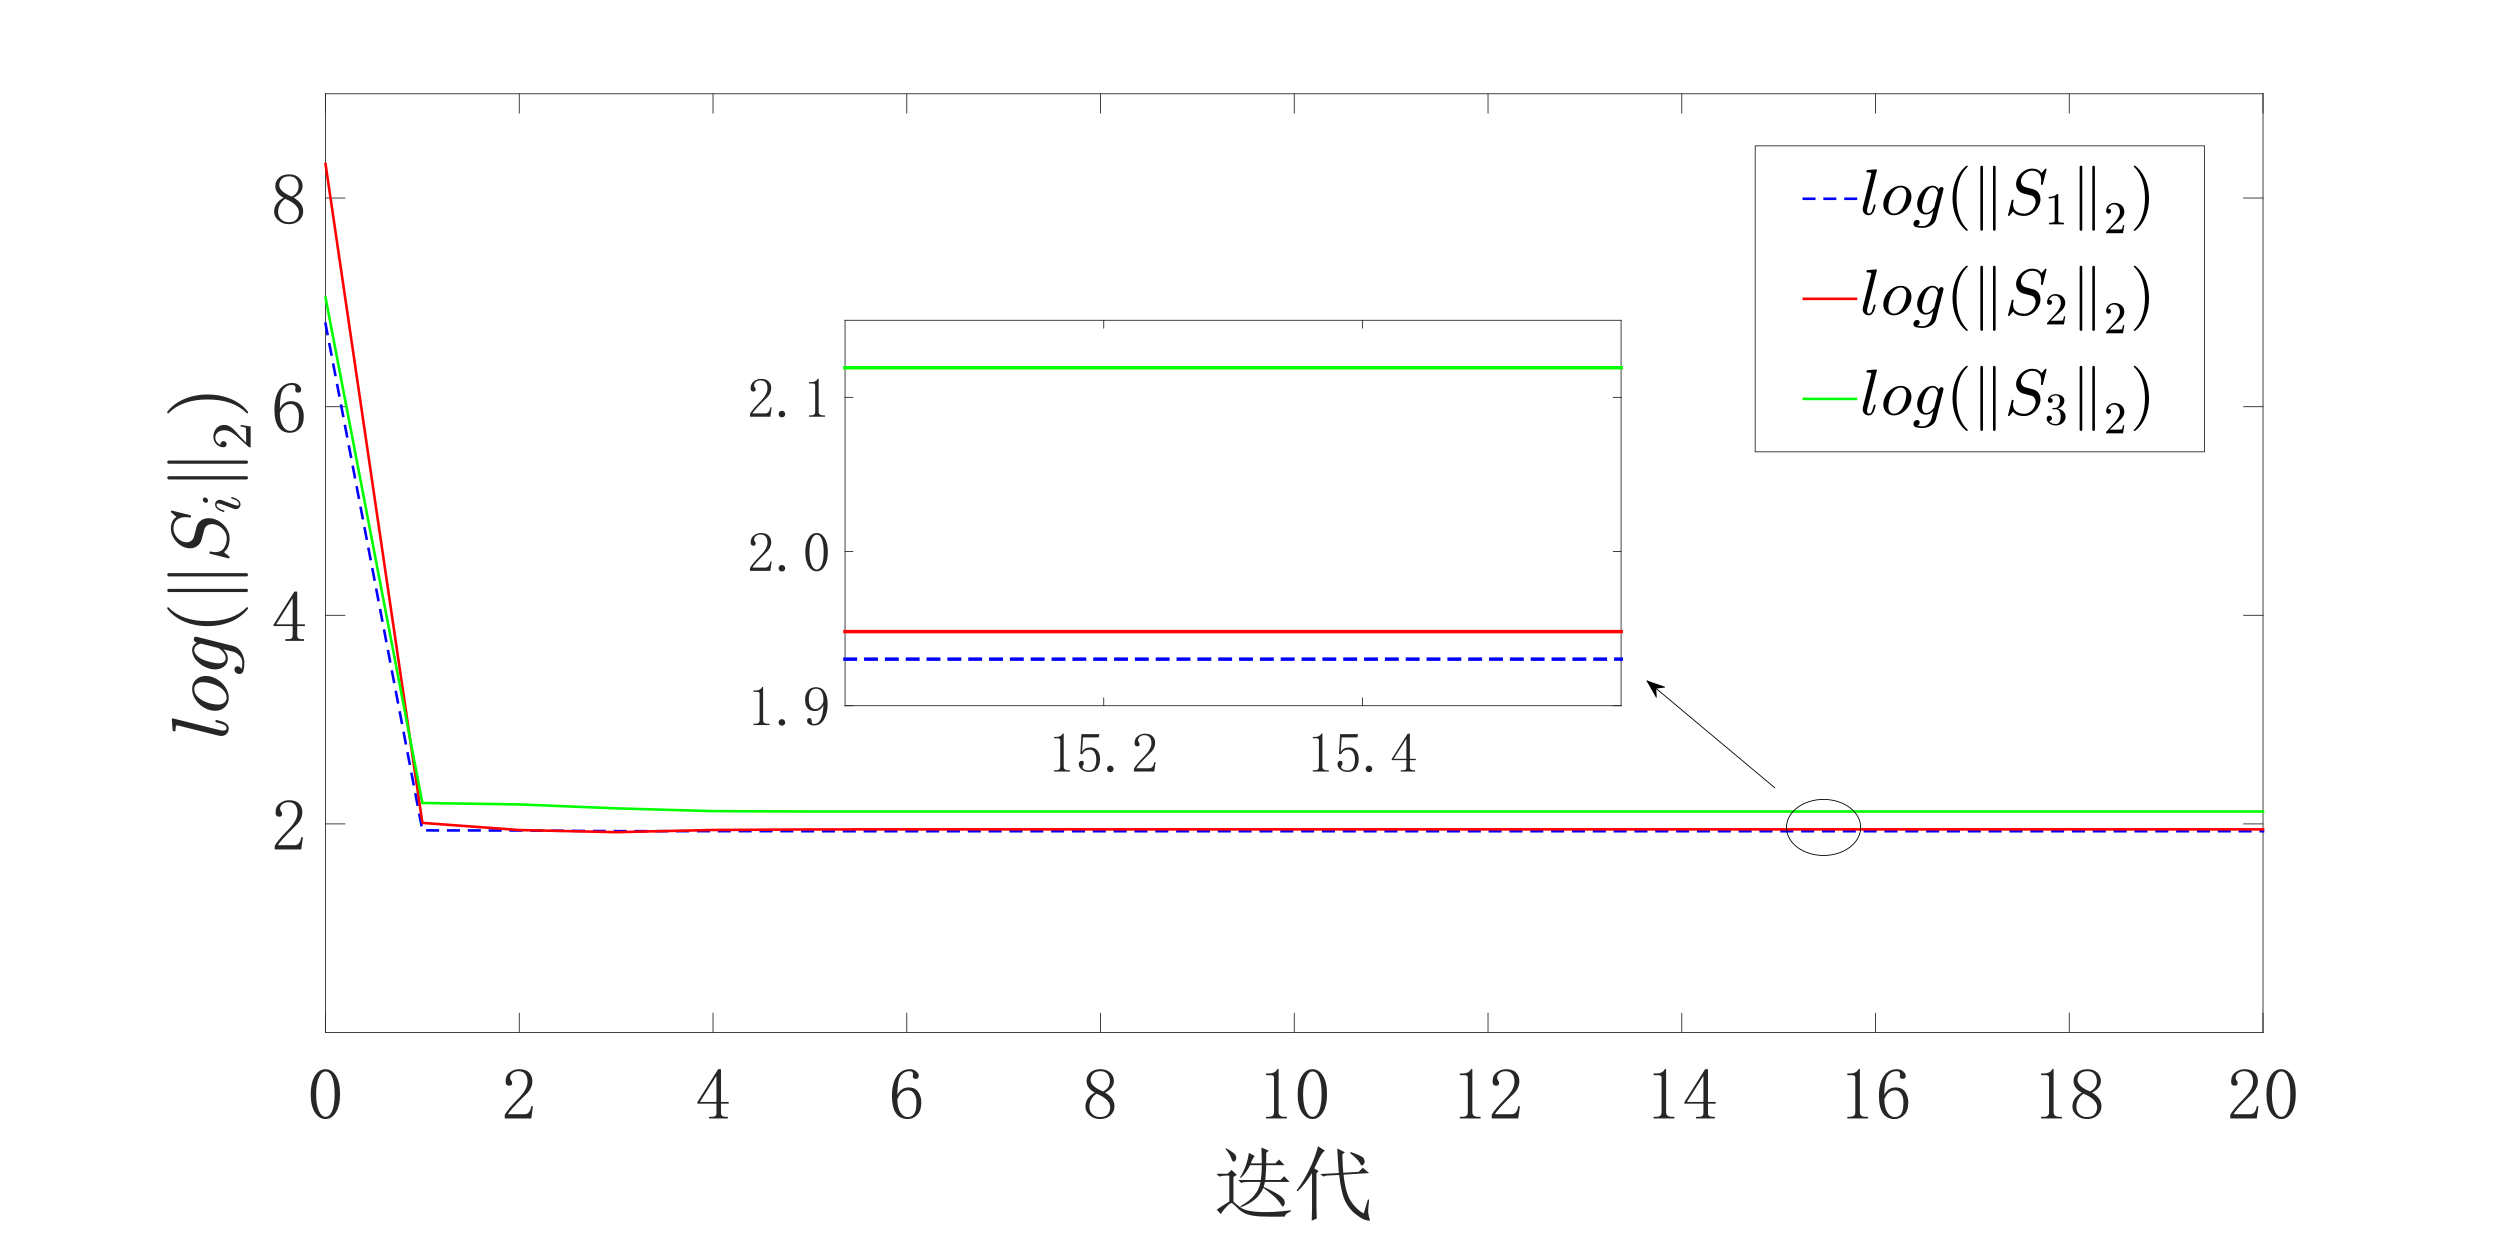 <?xml version="1.0"?>
<!DOCTYPE svg PUBLIC '-//W3C//DTD SVG 1.0//EN'
          'http://www.w3.org/TR/2001/REC-SVG-20010904/DTD/svg10.dtd'>
<svg xmlns:xlink="http://www.w3.org/1999/xlink" style="fill-opacity:1; color-rendering:auto; color-interpolation:auto; text-rendering:auto; stroke:black; stroke-linecap:square; stroke-miterlimit:10; shape-rendering:auto; stroke-opacity:1; fill:black; stroke-dasharray:none; font-weight:normal; stroke-width:1; font-family:'Dialog'; font-style:normal; stroke-linejoin:miter; font-size:12px; stroke-dashoffset:0; image-rendering:auto;" width="1920" height="954" xmlns="http://www.w3.org/2000/svg"
><rect width="100%" height="100%" fill="#333333" stroke="none"/><!--Generated by the Batik Graphics2D SVG Generator--><defs id="genericDefs"
  /><g
  ><defs id="defs1"
    ><clipPath clipPathUnits="userSpaceOnUse" id="clipPath1"
      ><path d="M0 0 L1920 0 L1920 954 L0 954 L0 0 Z"
      /></clipPath
    ></defs
    ><g style="fill:white; stroke:white;"
    ><rect x="0" y="0" width="1920" style="clip-path:url(#clipPath1); stroke:none;" height="954"
    /></g
    ><g style="fill:white; text-rendering:optimizeSpeed; color-rendering:optimizeSpeed; image-rendering:optimizeSpeed; shape-rendering:crispEdges; stroke:white; color-interpolation:sRGB;"
    ><rect x="0" width="1920" height="954" y="0" style="stroke:none;"
      /><path style="stroke:none;" d="M250 793 L1738 793 L1738 72 L250 72 Z"
    /></g
    ><g style="fill:rgb(38,38,38); text-rendering:geometricPrecision; image-rendering:optimizeQuality; color-rendering:optimizeQuality; stroke-linejoin:round; stroke:rgb(38,38,38); color-interpolation:linearRGB; stroke-width:0.667;"
    ><line y2="793" style="fill:none;" x1="250" x2="1738" y1="793"
      /><line y2="72" style="fill:none;" x1="250" x2="1738" y1="72"
      /><line y2="778.12" style="fill:none;" x1="250" x2="250" y1="793"
      /><line y2="778.12" style="fill:none;" x1="398.8" x2="398.8" y1="793"
      /><line y2="778.12" style="fill:none;" x1="547.6" x2="547.6" y1="793"
      /><line y2="778.12" style="fill:none;" x1="696.4" x2="696.4" y1="793"
      /><line y2="778.12" style="fill:none;" x1="845.2" x2="845.2" y1="793"
      /><line y2="778.12" style="fill:none;" x1="994" x2="994" y1="793"
      /><line y2="778.12" style="fill:none;" x1="1142.8" x2="1142.8" y1="793"
      /><line y2="778.12" style="fill:none;" x1="1291.6" x2="1291.6" y1="793"
      /><line y2="778.12" style="fill:none;" x1="1440.4" x2="1440.4" y1="793"
      /><line y2="778.12" style="fill:none;" x1="1589.2" x2="1589.2" y1="793"
      /><line y2="778.12" style="fill:none;" x1="1738" x2="1738" y1="793"
      /><line y2="86.88" style="fill:none;" x1="250" x2="250" y1="72"
      /><line y2="86.88" style="fill:none;" x1="398.8" x2="398.8" y1="72"
      /><line y2="86.88" style="fill:none;" x1="547.6" x2="547.6" y1="72"
      /><line y2="86.88" style="fill:none;" x1="696.4" x2="696.4" y1="72"
      /><line y2="86.88" style="fill:none;" x1="845.2" x2="845.2" y1="72"
      /><line y2="86.88" style="fill:none;" x1="994" x2="994" y1="72"
      /><line y2="86.88" style="fill:none;" x1="1142.8" x2="1142.8" y1="72"
      /><line y2="86.88" style="fill:none;" x1="1291.6" x2="1291.6" y1="72"
      /><line y2="86.88" style="fill:none;" x1="1440.4" x2="1440.4" y1="72"
      /><line y2="86.88" style="fill:none;" x1="1589.2" x2="1589.2" y1="72"
      /><line y2="86.88" style="fill:none;" x1="1738" x2="1738" y1="72"
    /></g
    ><g transform="translate(250,806.867)" style="font-size:56px; fill:rgb(38,38,38); text-rendering:geometricPrecision; image-rendering:optimizeQuality; color-rendering:optimizeQuality; font-family:'宋体'; stroke:rgb(38,38,38); color-interpolation:linearRGB;"
    ><path style="stroke:none;" d="M0 16.031 Q-3.062 16.031 -5.141 20.734 Q-7.219 25.438 -7.219 33.312 Q-7.219 41.625 -5.141 46.219 Q-3.062 50.812 0 50.812 Q3.281 50.812 5.141 46.219 Q7 41.625 7 33.312 Q7 25.438 5.25 20.734 Q3.5 16.031 0 16.031 ZM0 52.562 Q-4.812 52.562 -8.094 47.531 Q-11.375 42.5 -11.375 33.312 Q-11.375 24.781 -8.203 19.531 Q-5.031 14.281 0 14.281 Q4.812 14.281 7.984 19.312 Q11.156 24.344 11.156 33.312 Q11.156 42.281 7.984 47.422 Q4.812 52.562 0 52.562 Z"
    /></g
    ><g transform="translate(398.8,806.867)" style="font-size:56px; fill:rgb(38,38,38); text-rendering:geometricPrecision; image-rendering:optimizeQuality; color-rendering:optimizeQuality; font-family:'宋体'; stroke:rgb(38,38,38); color-interpolation:linearRGB;"
    ><path style="stroke:none;" d="M6.344 23.906 Q6.344 19.969 4.594 17.891 Q2.844 15.812 -0.656 15.812 Q-3.281 15.812 -5.141 17.234 Q-7 18.656 -7 20.844 Q-7 22.156 -6.125 23.031 Q-5.469 23.906 -5.469 24.781 Q-5.469 25.875 -6.016 26.422 Q-6.562 26.969 -7.656 26.969 Q-8.969 26.969 -9.734 26.203 Q-10.5 25.438 -10.5 23.688 Q-10.5 19.094 -7.219 16.688 Q-3.938 14.281 -0.219 14.281 Q5.031 14.281 7.547 16.906 Q10.062 19.531 10.062 23.469 Q10.062 26.094 8.859 28.719 Q7.656 31.344 5.031 33.75 Q-1.312 39.875 -4.703 43.703 Q-8.094 47.531 -8.75 48.844 L4.156 48.844 Q6.125 48.844 7.438 47.312 Q8.75 45.781 9.188 42.719 L10.5 42.719 L9.188 52.125 L-11.156 52.125 L-11.156 49.281 Q-10.062 47.312 -7.547 44.25 Q-5.031 41.188 -0.875 37.031 Q2.844 33.312 4.594 30.031 Q6.344 26.75 6.344 23.906 Z"
    /></g
    ><g transform="translate(547.6,806.867)" style="font-size:56px; fill:rgb(38,38,38); text-rendering:geometricPrecision; image-rendering:optimizeQuality; color-rendering:optimizeQuality; font-family:'宋体'; stroke:rgb(38,38,38); color-interpolation:linearRGB;"
    ><path style="stroke:none;" d="M6.125 47.969 Q6.125 49.5 7 50.156 Q7.875 50.812 9.406 50.812 L11.375 50.812 L11.375 52.125 L-3.062 52.125 L-3.062 50.812 L-0.656 50.812 Q1.094 50.812 1.859 50.156 Q2.625 49.5 2.625 47.969 L2.625 40.75 L-12.031 40.75 L-12.031 39.656 L3.938 14.281 L6.125 14.281 L6.125 39.438 L12.031 39.438 L12.031 40.75 L6.125 40.75 L6.125 47.969 ZM2.406 19.75 L-10.062 39.438 L2.625 39.438 L2.625 19.75 L2.406 19.75 Z"
    /></g
    ><g transform="translate(696.4,806.867)" style="font-size:56px; fill:rgb(38,38,38); text-rendering:geometricPrecision; image-rendering:optimizeQuality; color-rendering:optimizeQuality; font-family:'宋体'; stroke:rgb(38,38,38); color-interpolation:linearRGB;"
    ><path style="stroke:none;" d="M-7.219 37.25 Q-7.219 43.812 -4.922 47.422 Q-2.625 51.031 0.656 51.031 Q3.938 51.031 5.688 48.625 Q7.438 46.219 7.438 39.656 Q7.438 35.281 5.578 32.875 Q3.719 30.469 1.094 30.469 Q-1.312 30.469 -3.391 31.891 Q-5.469 33.312 -7.219 37.25 ZM1.312 28.281 Q6.562 28.281 8.859 31.781 Q11.156 35.281 11.156 39.656 Q11.156 46.219 7.984 49.391 Q4.812 52.562 0.656 52.562 Q-5.25 52.562 -8.312 48.078 Q-11.375 43.594 -11.375 35.062 Q-11.375 25 -7.656 19.641 Q-3.938 14.281 2.406 14.281 Q5.469 14.281 7.328 16.031 Q9.188 17.781 9.188 19.094 Q9.188 20.406 8.641 21.062 Q8.094 21.719 6.781 21.719 Q5.688 21.719 5.141 21.172 Q4.594 20.625 4.594 19.531 Q4.594 19.094 4.812 18.656 Q4.812 18.219 4.812 17.781 Q4.812 16.906 4.156 16.359 Q3.5 15.812 1.75 15.812 Q-1.969 15.812 -4.594 19.203 Q-7.219 22.594 -7.219 33.969 Q-5.906 31.125 -3.609 29.703 Q-1.312 28.281 1.312 28.281 Z"
    /></g
    ><g transform="translate(845.2,806.867)" style="font-size:56px; fill:rgb(38,38,38); text-rendering:geometricPrecision; image-rendering:optimizeQuality; color-rendering:optimizeQuality; font-family:'宋体'; stroke:rgb(38,38,38); color-interpolation:linearRGB;"
    ><path style="stroke:none;" d="M-8.531 43.156 Q-8.531 46.656 -6.234 48.844 Q-3.938 51.031 -0.438 51.031 Q3.719 51.031 5.578 48.844 Q7.438 46.656 7.438 43.375 Q7.438 40.531 4.812 37.906 Q2.188 35.281 -3.062 33.094 Q-5.688 34.844 -7.109 37.469 Q-8.531 40.094 -8.531 43.156 ZM10.719 42.719 Q10.719 46.875 7.656 49.719 Q4.594 52.562 -0.438 52.562 Q-5.031 52.562 -8.312 49.719 Q-11.594 46.875 -11.594 43.156 Q-11.594 39.438 -9.734 36.812 Q-7.875 34.188 -4.375 32.219 Q-7.438 30.688 -9.078 28.391 Q-10.719 26.094 -10.719 23.25 Q-10.719 19.531 -7.875 16.906 Q-5.031 14.281 0 14.281 Q4.594 14.281 7.438 16.906 Q10.281 19.531 10.281 23.25 Q10.281 25.875 8.641 28.172 Q7 30.469 3.5 32.219 Q7.219 34.406 8.969 37.031 Q10.719 39.656 10.719 42.719 ZM7.219 23.469 Q7.219 20.406 5.469 18.109 Q3.719 15.812 0 15.812 Q-4.156 15.812 -5.906 18 Q-7.656 20.188 -7.656 22.594 Q-7.656 25 -5.141 27.297 Q-2.625 29.594 1.969 31.344 Q4.594 30.031 5.906 28.062 Q7.219 26.094 7.219 23.469 Z"
    /></g
    ><g transform="translate(994,806.867)" style="font-size:56px; fill:rgb(38,38,38); text-rendering:geometricPrecision; image-rendering:optimizeQuality; color-rendering:optimizeQuality; font-family:'宋体'; stroke:rgb(38,38,38); color-interpolation:linearRGB;"
    ><path style="stroke:none;" d="M-12.031 14.062 L-12.031 47.312 Q-12.031 49.062 -10.938 49.938 Q-9.844 50.812 -7.875 50.812 L-5.688 50.812 L-5.688 52.125 L-21.656 52.125 L-21.656 50.812 L-19.688 50.812 Q-17.5 50.812 -16.516 49.938 Q-15.531 49.062 -15.531 47.312 L-15.531 20.844 Q-15.531 19.969 -16.078 19.422 Q-16.625 18.875 -17.719 18.875 L-21.656 18.875 L-21.656 17.562 L-19.688 17.562 Q-17.062 17.562 -15.422 16.688 Q-13.781 15.812 -12.906 14.062 L-12.031 14.062 ZM14 16.031 Q10.938 16.031 8.859 20.734 Q6.781 25.438 6.781 33.312 Q6.781 41.625 8.859 46.219 Q10.938 50.812 14 50.812 Q17.281 50.812 19.141 46.219 Q21 41.625 21 33.312 Q21 25.438 19.25 20.734 Q17.5 16.031 14 16.031 ZM14 52.562 Q9.188 52.562 5.906 47.531 Q2.625 42.5 2.625 33.312 Q2.625 24.781 5.797 19.531 Q8.969 14.281 14 14.281 Q18.812 14.281 21.984 19.312 Q25.156 24.344 25.156 33.312 Q25.156 42.281 21.984 47.422 Q18.812 52.562 14 52.562 Z"
    /></g
    ><g transform="translate(1142.8,806.867)" style="font-size:56px; fill:rgb(38,38,38); text-rendering:geometricPrecision; image-rendering:optimizeQuality; color-rendering:optimizeQuality; font-family:'宋体'; stroke:rgb(38,38,38); color-interpolation:linearRGB;"
    ><path style="stroke:none;" d="M-12.031 14.062 L-12.031 47.312 Q-12.031 49.062 -10.938 49.938 Q-9.844 50.812 -7.875 50.812 L-5.688 50.812 L-5.688 52.125 L-21.656 52.125 L-21.656 50.812 L-19.688 50.812 Q-17.5 50.812 -16.516 49.938 Q-15.531 49.062 -15.531 47.312 L-15.531 20.844 Q-15.531 19.969 -16.078 19.422 Q-16.625 18.875 -17.719 18.875 L-21.656 18.875 L-21.656 17.562 L-19.688 17.562 Q-17.062 17.562 -15.422 16.688 Q-13.781 15.812 -12.906 14.062 L-12.031 14.062 ZM20.344 23.906 Q20.344 19.969 18.594 17.891 Q16.844 15.812 13.344 15.812 Q10.719 15.812 8.859 17.234 Q7 18.656 7 20.844 Q7 22.156 7.875 23.031 Q8.531 23.906 8.531 24.781 Q8.531 25.875 7.984 26.422 Q7.438 26.969 6.344 26.969 Q5.031 26.969 4.266 26.203 Q3.5 25.438 3.5 23.688 Q3.5 19.094 6.781 16.688 Q10.062 14.281 13.781 14.281 Q19.031 14.281 21.547 16.906 Q24.062 19.531 24.062 23.469 Q24.062 26.094 22.859 28.719 Q21.656 31.344 19.031 33.75 Q12.688 39.875 9.297 43.703 Q5.906 47.531 5.25 48.844 L18.156 48.844 Q20.125 48.844 21.438 47.312 Q22.75 45.781 23.188 42.719 L24.5 42.719 L23.188 52.125 L2.844 52.125 L2.844 49.281 Q3.938 47.312 6.453 44.25 Q8.969 41.188 13.125 37.031 Q16.844 33.312 18.594 30.031 Q20.344 26.75 20.344 23.906 Z"
    /></g
    ><g transform="translate(1291.6,806.867)" style="font-size:56px; fill:rgb(38,38,38); text-rendering:geometricPrecision; image-rendering:optimizeQuality; color-rendering:optimizeQuality; font-family:'宋体'; stroke:rgb(38,38,38); color-interpolation:linearRGB;"
    ><path style="stroke:none;" d="M-12.031 14.062 L-12.031 47.312 Q-12.031 49.062 -10.938 49.938 Q-9.844 50.812 -7.875 50.812 L-5.688 50.812 L-5.688 52.125 L-21.656 52.125 L-21.656 50.812 L-19.688 50.812 Q-17.5 50.812 -16.516 49.938 Q-15.531 49.062 -15.531 47.312 L-15.531 20.844 Q-15.531 19.969 -16.078 19.422 Q-16.625 18.875 -17.719 18.875 L-21.656 18.875 L-21.656 17.562 L-19.688 17.562 Q-17.062 17.562 -15.422 16.688 Q-13.781 15.812 -12.906 14.062 L-12.031 14.062 ZM20.125 47.969 Q20.125 49.5 21 50.156 Q21.875 50.812 23.406 50.812 L25.375 50.812 L25.375 52.125 L10.938 52.125 L10.938 50.812 L13.344 50.812 Q15.094 50.812 15.859 50.156 Q16.625 49.5 16.625 47.969 L16.625 40.75 L1.969 40.75 L1.969 39.656 L17.938 14.281 L20.125 14.281 L20.125 39.438 L26.031 39.438 L26.031 40.75 L20.125 40.75 L20.125 47.969 ZM16.406 19.75 L3.938 39.438 L16.625 39.438 L16.625 19.75 L16.406 19.75 Z"
    /></g
    ><g transform="translate(1440.4,806.867)" style="font-size:56px; fill:rgb(38,38,38); text-rendering:geometricPrecision; image-rendering:optimizeQuality; color-rendering:optimizeQuality; font-family:'宋体'; stroke:rgb(38,38,38); color-interpolation:linearRGB;"
    ><path style="stroke:none;" d="M-12.031 14.062 L-12.031 47.312 Q-12.031 49.062 -10.938 49.938 Q-9.844 50.812 -7.875 50.812 L-5.688 50.812 L-5.688 52.125 L-21.656 52.125 L-21.656 50.812 L-19.688 50.812 Q-17.5 50.812 -16.516 49.938 Q-15.531 49.062 -15.531 47.312 L-15.531 20.844 Q-15.531 19.969 -16.078 19.422 Q-16.625 18.875 -17.719 18.875 L-21.656 18.875 L-21.656 17.562 L-19.688 17.562 Q-17.062 17.562 -15.422 16.688 Q-13.781 15.812 -12.906 14.062 L-12.031 14.062 ZM6.781 37.25 Q6.781 43.812 9.078 47.422 Q11.375 51.031 14.656 51.031 Q17.938 51.031 19.688 48.625 Q21.438 46.219 21.438 39.656 Q21.438 35.281 19.578 32.875 Q17.719 30.469 15.094 30.469 Q12.688 30.469 10.609 31.891 Q8.531 33.312 6.781 37.25 ZM15.312 28.281 Q20.562 28.281 22.859 31.781 Q25.156 35.281 25.156 39.656 Q25.156 46.219 21.984 49.391 Q18.812 52.562 14.656 52.562 Q8.75 52.562 5.688 48.078 Q2.625 43.594 2.625 35.062 Q2.625 25 6.344 19.641 Q10.062 14.281 16.406 14.281 Q19.469 14.281 21.328 16.031 Q23.188 17.781 23.188 19.094 Q23.188 20.406 22.641 21.062 Q22.094 21.719 20.781 21.719 Q19.688 21.719 19.141 21.172 Q18.594 20.625 18.594 19.531 Q18.594 19.094 18.812 18.656 Q18.812 18.219 18.812 17.781 Q18.812 16.906 18.156 16.359 Q17.5 15.812 15.75 15.812 Q12.031 15.812 9.406 19.203 Q6.781 22.594 6.781 33.969 Q8.094 31.125 10.391 29.703 Q12.688 28.281 15.312 28.281 Z"
    /></g
    ><g transform="translate(1589.2,806.867)" style="font-size:56px; fill:rgb(38,38,38); text-rendering:geometricPrecision; image-rendering:optimizeQuality; color-rendering:optimizeQuality; font-family:'宋体'; stroke:rgb(38,38,38); color-interpolation:linearRGB;"
    ><path style="stroke:none;" d="M-12.031 14.062 L-12.031 47.312 Q-12.031 49.062 -10.938 49.938 Q-9.844 50.812 -7.875 50.812 L-5.688 50.812 L-5.688 52.125 L-21.656 52.125 L-21.656 50.812 L-19.688 50.812 Q-17.5 50.812 -16.516 49.938 Q-15.531 49.062 -15.531 47.312 L-15.531 20.844 Q-15.531 19.969 -16.078 19.422 Q-16.625 18.875 -17.719 18.875 L-21.656 18.875 L-21.656 17.562 L-19.688 17.562 Q-17.062 17.562 -15.422 16.688 Q-13.781 15.812 -12.906 14.062 L-12.031 14.062 ZM5.469 43.156 Q5.469 46.656 7.766 48.844 Q10.062 51.031 13.562 51.031 Q17.719 51.031 19.578 48.844 Q21.438 46.656 21.438 43.375 Q21.438 40.531 18.812 37.906 Q16.188 35.281 10.938 33.094 Q8.312 34.844 6.891 37.469 Q5.469 40.094 5.469 43.156 ZM24.719 42.719 Q24.719 46.875 21.656 49.719 Q18.594 52.562 13.562 52.562 Q8.969 52.562 5.688 49.719 Q2.406 46.875 2.406 43.156 Q2.406 39.438 4.266 36.812 Q6.125 34.188 9.625 32.219 Q6.562 30.688 4.922 28.391 Q3.281 26.094 3.281 23.25 Q3.281 19.531 6.125 16.906 Q8.969 14.281 14 14.281 Q18.594 14.281 21.438 16.906 Q24.281 19.531 24.281 23.25 Q24.281 25.875 22.641 28.172 Q21 30.469 17.5 32.219 Q21.219 34.406 22.969 37.031 Q24.719 39.656 24.719 42.719 ZM21.219 23.469 Q21.219 20.406 19.469 18.109 Q17.719 15.812 14 15.812 Q9.844 15.812 8.094 18 Q6.344 20.188 6.344 22.594 Q6.344 25 8.859 27.297 Q11.375 29.594 15.969 31.344 Q18.594 30.031 19.906 28.062 Q21.219 26.094 21.219 23.469 Z"
    /></g
    ><g transform="translate(1738,806.867)" style="font-size:56px; fill:rgb(38,38,38); text-rendering:geometricPrecision; image-rendering:optimizeQuality; color-rendering:optimizeQuality; font-family:'宋体'; stroke:rgb(38,38,38); color-interpolation:linearRGB;"
    ><path style="stroke:none;" d="M-7.656 23.906 Q-7.656 19.969 -9.406 17.891 Q-11.156 15.812 -14.656 15.812 Q-17.281 15.812 -19.141 17.234 Q-21 18.656 -21 20.844 Q-21 22.156 -20.125 23.031 Q-19.469 23.906 -19.469 24.781 Q-19.469 25.875 -20.016 26.422 Q-20.562 26.969 -21.656 26.969 Q-22.969 26.969 -23.734 26.203 Q-24.5 25.438 -24.5 23.688 Q-24.5 19.094 -21.219 16.688 Q-17.938 14.281 -14.219 14.281 Q-8.969 14.281 -6.453 16.906 Q-3.938 19.531 -3.938 23.469 Q-3.938 26.094 -5.141 28.719 Q-6.344 31.344 -8.969 33.75 Q-15.312 39.875 -18.703 43.703 Q-22.094 47.531 -22.75 48.844 L-9.844 48.844 Q-7.875 48.844 -6.562 47.312 Q-5.25 45.781 -4.812 42.719 L-3.5 42.719 L-4.812 52.125 L-25.156 52.125 L-25.156 49.281 Q-24.062 47.312 -21.547 44.25 Q-19.031 41.188 -14.875 37.031 Q-11.156 33.312 -9.406 30.031 Q-7.656 26.75 -7.656 23.906 ZM14 16.031 Q10.938 16.031 8.859 20.734 Q6.781 25.438 6.781 33.312 Q6.781 41.625 8.859 46.219 Q10.938 50.812 14 50.812 Q17.281 50.812 19.141 46.219 Q21 41.625 21 33.312 Q21 25.438 19.25 20.734 Q17.5 16.031 14 16.031 ZM14 52.562 Q9.188 52.562 5.906 47.531 Q2.625 42.5 2.625 33.312 Q2.625 24.781 5.797 19.531 Q8.969 14.281 14 14.281 Q18.812 14.281 21.984 19.312 Q25.156 24.344 25.156 33.312 Q25.156 42.281 21.984 47.422 Q18.812 52.562 14 52.562 Z"
    /></g
    ><g transform="translate(994.001,873.2)" style="font-size:61.6px; fill:rgb(38,38,38); text-rendering:geometricPrecision; image-rendering:optimizeQuality; color-rendering:optimizeQuality; font-family:'宋体'; stroke:rgb(38,38,38); color-interpolation:linearRGB;"
    ><path style="stroke:none;" d="M-22.516 34.5 L-23.484 38.375 Q-13.078 43.219 -10.172 45.641 Q-7.266 48.062 -7.266 50.25 Q-7.266 51.219 -7.75 52.305 Q-8.234 53.391 -8.719 53.391 Q-9.438 53.391 -10.656 51.219 Q-12.828 47.828 -16.461 44.797 Q-20.094 41.766 -23.734 39.109 Q-28.094 49.281 -40.922 53.875 L-41.406 53.156 Q-27.844 45.891 -25.906 34.5 L-36.078 34.5 Q-38.266 34.5 -40.922 35.234 L-43.109 33.047 L-25.672 33.047 Q-24.938 27.484 -24.938 21.672 L-33.906 21.672 Q-36.812 27.484 -41.172 31.594 L-41.656 31.109 Q-38.75 26.266 -37.172 21.789 Q-35.594 17.312 -34.875 12.219 L-30.266 14.641 Q-31.719 15.859 -33.422 20.219 L-24.938 20.219 Q-24.938 15.375 -25.188 8.109 L-19.609 10.531 L-21.547 12.219 L-21.547 20.219 L-14.531 20.219 L-11.625 17.312 L-7.5 21.672 L-21.547 21.672 Q-21.797 28.688 -22.281 33.047 L-10.656 33.047 L-7.75 30.141 L-3.625 34.5 L-22.516 34.5 ZM-46.734 49.516 Q-44.562 51.938 -40.445 54.602 Q-36.328 57.266 -25.914 57.633 Q-15.5 58 -2.656 56.297 L-2.656 57.266 Q-7.016 58.734 -7.266 61.156 Q-18.641 61.391 -25.906 61.031 Q-33.172 60.672 -37.172 58.969 Q-41.172 57.266 -44.078 54.125 Q-47.219 50.969 -48.07 50.727 Q-48.922 50.484 -51.828 53.391 Q-54.734 56.297 -56.422 59.219 L-59.578 55.812 Q-54.969 52.672 -49.891 49.516 L-49.891 29.656 L-53.031 29.656 Q-54.969 29.656 -57.641 30.391 L-59.812 28.203 L-51.094 28.203 L-48.188 25.297 L-44.078 29.172 L-46.734 30.625 L-46.734 49.516 ZM-52.797 9.312 L-52.547 8.594 Q-48.922 10.531 -46.742 12.227 Q-44.562 13.922 -44.562 15.734 Q-44.562 17.547 -45.406 18.273 Q-46.25 19 -46.5 19 Q-47.469 19 -48.438 16.344 Q-49.641 12.703 -52.797 9.312 ZM53.363 58.734 L56.52 48.062 L57.488 48.062 Q56.52 56.297 56.879 58.727 Q57.238 61.156 57.973 63.094 Q58.457 64.297 57.238 64.297 Q56.754 64.297 54.457 63.695 Q52.16 63.094 47.316 59.453 Q42.473 55.812 39.324 49.758 Q36.176 43.703 34.473 29.172 L24.551 29.656 L22.363 30.391 L19.941 28.453 L34.238 27.719 Q33.754 21.672 33.512 17.555 Q33.27 13.438 33.02 8.828 L38.832 11.734 L36.895 13.438 Q37.145 22.875 37.629 27.484 L49.488 26.75 L52.645 23.609 L57.488 27.719 L37.863 28.938 Q39.316 43.219 43.676 49.641 Q48.035 56.062 53.363 58.734 ZM42.957 12.469 L43.191 11.5 Q52.395 14.641 53.246 16.336 Q54.098 18.031 54.098 18.766 Q54.098 19.734 53.371 20.82 Q52.645 21.906 52.16 21.906 Q51.191 21.906 50.223 19.734 Q48.285 16.578 42.957 12.469 ZM17.035 27.969 L17.035 54.125 Q17.035 58 17.285 62.609 L13.41 64.297 Q13.645 58.25 13.645 54.359 L13.645 27.719 Q7.832 36.922 2.504 41.766 L1.785 41.047 Q4.926 36.922 7.715 32.203 Q10.504 27.484 13.285 21.305 Q16.066 15.125 18.254 7.141 L23.582 10.531 Q21.645 11.5 19.457 15.859 Q17.285 20.453 15.348 24.094 L18.738 26.266 L17.035 27.969 Z"
    /></g
    ><g style="fill:rgb(38,38,38); text-rendering:geometricPrecision; image-rendering:optimizeQuality; color-rendering:optimizeQuality; stroke-linejoin:round; stroke:rgb(38,38,38); color-interpolation:linearRGB; stroke-width:0.667;"
    ><line y2="72" style="fill:none;" x1="250" x2="250" y1="793"
      /><line y2="72" style="fill:none;" x1="1738" x2="1738" y1="793"
      /><line y2="632.778" style="fill:none;" x1="250" x2="264.88" y1="632.778"
      /><line y2="472.555" style="fill:none;" x1="250" x2="264.88" y1="472.555"
      /><line y2="312.333" style="fill:none;" x1="250" x2="264.88" y1="312.333"
      /><line y2="152.111" style="fill:none;" x1="250" x2="264.88" y1="152.111"
      /><line y2="632.778" style="fill:none;" x1="1738" x2="1723.12" y1="632.778"
      /><line y2="472.555" style="fill:none;" x1="1738" x2="1723.12" y1="472.555"
      /><line y2="312.333" style="fill:none;" x1="1738" x2="1723.12" y1="312.333"
      /><line y2="152.111" style="fill:none;" x1="1738" x2="1723.12" y1="152.111"
    /></g
    ><g transform="translate(236.133,632.778)" style="font-size:56px; fill:rgb(38,38,38); text-rendering:geometricPrecision; image-rendering:optimizeQuality; color-rendering:optimizeQuality; font-family:'宋体'; stroke:rgb(38,38,38); color-interpolation:linearRGB;"
    ><path style="stroke:none;" d="M-7.656 -8.594 Q-7.656 -12.531 -9.406 -14.609 Q-11.156 -16.688 -14.656 -16.688 Q-17.281 -16.688 -19.141 -15.266 Q-21 -13.844 -21 -11.656 Q-21 -10.344 -20.125 -9.469 Q-19.469 -8.594 -19.469 -7.719 Q-19.469 -6.625 -20.016 -6.078 Q-20.562 -5.531 -21.656 -5.531 Q-22.969 -5.531 -23.734 -6.297 Q-24.5 -7.062 -24.5 -8.812 Q-24.5 -13.406 -21.219 -15.812 Q-17.938 -18.219 -14.219 -18.219 Q-8.969 -18.219 -6.453 -15.594 Q-3.938 -12.969 -3.938 -9.031 Q-3.938 -6.406 -5.141 -3.781 Q-6.344 -1.156 -8.969 1.25 Q-15.312 7.375 -18.703 11.203 Q-22.094 15.031 -22.75 16.344 L-9.844 16.344 Q-7.875 16.344 -6.562 14.812 Q-5.25 13.281 -4.812 10.219 L-3.5 10.219 L-4.812 19.625 L-25.156 19.625 L-25.156 16.781 Q-24.062 14.812 -21.547 11.75 Q-19.031 8.688 -14.875 4.531 Q-11.156 0.812 -9.406 -2.469 Q-7.656 -5.75 -7.656 -8.594 Z"
    /></g
    ><g transform="translate(236.133,472.555)" style="font-size:56px; fill:rgb(38,38,38); text-rendering:geometricPrecision; image-rendering:optimizeQuality; color-rendering:optimizeQuality; font-family:'宋体'; stroke:rgb(38,38,38); color-interpolation:linearRGB;"
    ><path style="stroke:none;" d="M-7.875 15.469 Q-7.875 17 -7 17.656 Q-6.125 18.312 -4.594 18.312 L-2.625 18.312 L-2.625 19.625 L-17.062 19.625 L-17.062 18.312 L-14.656 18.312 Q-12.906 18.312 -12.141 17.656 Q-11.375 17 -11.375 15.469 L-11.375 8.25 L-26.031 8.25 L-26.031 7.156 L-10.062 -18.219 L-7.875 -18.219 L-7.875 6.938 L-1.969 6.938 L-1.969 8.25 L-7.875 8.25 L-7.875 15.469 ZM-11.594 -12.75 L-24.062 6.938 L-11.375 6.938 L-11.375 -12.75 L-11.594 -12.75 Z"
    /></g
    ><g transform="translate(236.133,312.333)" style="font-size:56px; fill:rgb(38,38,38); text-rendering:geometricPrecision; image-rendering:optimizeQuality; color-rendering:optimizeQuality; font-family:'宋体'; stroke:rgb(38,38,38); color-interpolation:linearRGB;"
    ><path style="stroke:none;" d="M-21.219 4.75 Q-21.219 11.312 -18.922 14.922 Q-16.625 18.531 -13.344 18.531 Q-10.062 18.531 -8.312 16.125 Q-6.562 13.719 -6.562 7.156 Q-6.562 2.781 -8.422 0.375 Q-10.281 -2.031 -12.906 -2.031 Q-15.312 -2.031 -17.391 -0.609 Q-19.469 0.812 -21.219 4.75 ZM-12.688 -4.219 Q-7.438 -4.219 -5.141 -0.719 Q-2.844 2.781 -2.844 7.156 Q-2.844 13.719 -6.016 16.891 Q-9.188 20.062 -13.344 20.062 Q-19.25 20.062 -22.312 15.578 Q-25.375 11.094 -25.375 2.562 Q-25.375 -7.5 -21.656 -12.859 Q-17.938 -18.219 -11.594 -18.219 Q-8.531 -18.219 -6.672 -16.469 Q-4.812 -14.719 -4.812 -13.406 Q-4.812 -12.094 -5.359 -11.438 Q-5.906 -10.781 -7.219 -10.781 Q-8.312 -10.781 -8.859 -11.328 Q-9.406 -11.875 -9.406 -12.969 Q-9.406 -13.406 -9.188 -13.844 Q-9.188 -14.281 -9.188 -14.719 Q-9.188 -15.594 -9.844 -16.141 Q-10.5 -16.688 -12.25 -16.688 Q-15.969 -16.688 -18.594 -13.297 Q-21.219 -9.906 -21.219 1.469 Q-19.906 -1.375 -17.609 -2.797 Q-15.312 -4.219 -12.688 -4.219 Z"
    /></g
    ><g transform="translate(236.133,152.111)" style="font-size:56px; fill:rgb(38,38,38); text-rendering:geometricPrecision; image-rendering:optimizeQuality; color-rendering:optimizeQuality; font-family:'宋体'; stroke:rgb(38,38,38); color-interpolation:linearRGB;"
    ><path style="stroke:none;" d="M-22.531 10.656 Q-22.531 14.156 -20.234 16.344 Q-17.938 18.531 -14.438 18.531 Q-10.281 18.531 -8.422 16.344 Q-6.562 14.156 -6.562 10.875 Q-6.562 8.031 -9.188 5.406 Q-11.812 2.781 -17.062 0.594 Q-19.688 2.344 -21.109 4.969 Q-22.531 7.594 -22.531 10.656 ZM-3.281 10.219 Q-3.281 14.375 -6.344 17.219 Q-9.406 20.062 -14.438 20.062 Q-19.031 20.062 -22.312 17.219 Q-25.594 14.375 -25.594 10.656 Q-25.594 6.938 -23.734 4.312 Q-21.875 1.688 -18.375 -0.281 Q-21.438 -1.812 -23.078 -4.109 Q-24.719 -6.406 -24.719 -9.25 Q-24.719 -12.969 -21.875 -15.594 Q-19.031 -18.219 -14 -18.219 Q-9.406 -18.219 -6.562 -15.594 Q-3.719 -12.969 -3.719 -9.25 Q-3.719 -6.625 -5.359 -4.328 Q-7 -2.031 -10.5 -0.281 Q-6.781 1.906 -5.031 4.531 Q-3.281 7.156 -3.281 10.219 ZM-6.781 -9.031 Q-6.781 -12.094 -8.531 -14.391 Q-10.281 -16.688 -14 -16.688 Q-18.156 -16.688 -19.906 -14.5 Q-21.656 -12.312 -21.656 -9.906 Q-21.656 -7.5 -19.141 -5.203 Q-16.625 -2.906 -12.031 -1.156 Q-9.406 -2.469 -8.094 -4.438 Q-6.781 -6.406 -6.781 -9.031 Z"
    /></g
    ><g transform="translate(197.133,432.5) rotate(-90)" style="font-size:61.6px; fill:rgb(38,38,38); text-rendering:geometricPrecision; image-rendering:optimizeQuality; color-rendering:optimizeQuality; font-family:'mwa_cmmi10'; stroke:rgb(38,38,38); color-interpolation:linearRGB;"
    ><path style="stroke:none;" d="M-132.732 -27.207 Q-132.732 -27.379 -132.685 -27.747 Q-132.639 -28.114 -132.592 -28.457 Q-132.545 -28.801 -132.545 -28.989 L-124.857 -59.692 Q-124.607 -60.739 -124.545 -61.348 Q-124.545 -62.348 -128.576 -62.348 Q-129.185 -62.348 -129.185 -63.161 Q-129.154 -63.317 -129.045 -63.708 Q-128.935 -64.098 -128.771 -64.317 Q-128.607 -64.536 -128.31 -64.536 L-119.951 -65.192 Q-119.201 -65.192 -119.201 -64.411 L-128.123 -28.739 Q-128.576 -27.754 -128.576 -25.786 Q-128.576 -23.114 -126.764 -23.114 Q-124.857 -23.114 -123.904 -25.489 Q-122.951 -27.864 -122.186 -31.286 Q-122.076 -31.645 -121.67 -31.645 L-120.951 -31.645 Q-120.701 -31.645 -120.537 -31.45 Q-120.373 -31.254 -120.373 -31.051 Q-121.107 -28.051 -121.693 -26.309 Q-122.279 -24.567 -123.584 -23.02 Q-124.889 -21.473 -126.889 -21.473 Q-129.373 -21.473 -131.053 -23.082 Q-132.732 -24.692 -132.732 -27.207 Z"
      /><path style="stroke:none;" d="M-103.39 -21.473 Q-106.328 -21.473 -108.609 -22.872 Q-110.89 -24.27 -112.132 -26.629 Q-113.374 -28.989 -113.374 -31.989 Q-113.374 -36.192 -111.031 -40.309 Q-108.687 -44.426 -104.796 -46.996 Q-100.906 -49.567 -96.64 -49.567 Q-94.328 -49.567 -92.531 -48.786 Q-90.734 -48.004 -89.398 -46.583 Q-88.062 -45.161 -87.351 -43.246 Q-86.64 -41.333 -86.64 -39.098 Q-86.64 -35.864 -88.007 -32.731 Q-89.374 -29.598 -91.749 -27.036 Q-94.124 -24.473 -97.179 -22.973 Q-100.234 -21.473 -103.39 -21.473 ZM-103.265 -23.114 Q-100.515 -23.114 -98.226 -24.989 Q-95.937 -26.864 -94.468 -29.731 Q-92.999 -32.598 -92.21 -35.77 Q-91.421 -38.942 -91.421 -41.52 Q-91.421 -44.223 -92.773 -46.098 Q-94.124 -47.973 -96.749 -47.973 Q-100.39 -47.973 -103.117 -44.871 Q-105.843 -41.77 -107.218 -37.45 Q-108.593 -33.129 -108.593 -29.567 Q-108.593 -26.864 -107.218 -24.989 Q-105.843 -23.114 -103.265 -23.114 Z"
      /><path style="stroke:none;" d="M-85.125 -13.301 Q-85.125 -14.817 -84.078 -15.95 Q-83.031 -17.082 -81.547 -17.082 Q-80.547 -17.082 -79.867 -16.465 Q-79.187 -15.848 -79.187 -14.848 Q-79.187 -13.723 -79.82 -12.832 Q-80.453 -11.942 -81.453 -11.582 Q-79.797 -11.067 -76.25 -11.067 Q-73.406 -11.067 -71.047 -13.262 Q-68.687 -15.457 -67.953 -18.332 L-66.172 -25.598 Q-69.531 -22.176 -73.156 -22.176 Q-75.828 -22.176 -77.719 -23.536 Q-79.609 -24.895 -80.609 -27.168 Q-81.609 -29.442 -81.609 -31.989 Q-81.609 -34.833 -80.445 -37.95 Q-79.281 -41.067 -77.18 -43.731 Q-75.078 -46.395 -72.351 -47.981 Q-69.625 -49.567 -66.594 -49.567 Q-64.781 -49.567 -63.328 -48.575 Q-61.875 -47.583 -61.031 -45.911 Q-60.422 -48.333 -58.359 -48.333 Q-57.578 -48.333 -57.031 -47.864 Q-56.484 -47.395 -56.484 -46.614 Q-56.484 -46.426 -56.5 -46.333 Q-56.516 -46.239 -56.547 -46.129 L-63.625 -17.973 Q-64.109 -16.036 -65.414 -14.426 Q-66.719 -12.817 -68.476 -11.746 Q-70.234 -10.676 -72.32 -10.067 Q-74.406 -9.457 -76.344 -9.457 Q-79.891 -9.457 -82.508 -10.137 Q-85.125 -10.817 -85.125 -13.301 ZM-73.047 -23.786 Q-69.078 -23.786 -65.234 -29.223 L-61.812 -42.77 Q-62.234 -44.911 -63.508 -46.442 Q-64.781 -47.973 -66.719 -47.973 Q-68.781 -47.973 -70.609 -46.293 Q-72.437 -44.614 -73.641 -42.286 Q-74.797 -40.036 -75.875 -35.84 Q-76.953 -31.645 -76.953 -29.223 Q-76.953 -27.114 -75.984 -25.45 Q-75.016 -23.786 -73.047 -23.786 Z"
      /><path style="stroke:none;" d="M-35.19 -6.801 Q-38.643 -9.52 -41.135 -13.051 Q-43.627 -16.582 -45.221 -20.575 Q-46.815 -24.567 -47.596 -28.926 Q-48.377 -33.286 -48.377 -37.676 Q-48.377 -42.129 -47.596 -46.489 Q-46.815 -50.848 -45.19 -54.871 Q-43.565 -58.895 -41.057 -62.411 Q-38.549 -65.926 -35.19 -68.551 Q-35.19 -68.676 -34.877 -68.676 L-34.299 -68.676 Q-34.127 -68.676 -33.971 -68.512 Q-33.815 -68.348 -33.815 -68.129 Q-33.815 -67.864 -33.94 -67.739 Q-36.971 -64.77 -38.987 -61.379 Q-41.002 -57.989 -42.229 -54.161 Q-43.455 -50.333 -43.994 -46.231 Q-44.533 -42.129 -44.533 -37.676 Q-44.533 -17.973 -34.002 -7.739 Q-33.815 -7.551 -33.815 -7.223 Q-33.815 -7.067 -33.987 -6.872 Q-34.158 -6.676 -34.299 -6.676 L-34.877 -6.676 Q-35.19 -6.676 -35.19 -6.801 Z"
      /><path style="stroke:none;" d="M-22.218 -7.801 L-22.218 -67.551 Q-22.218 -68.036 -21.828 -68.356 Q-21.437 -68.676 -20.984 -68.676 Q-20.468 -68.676 -20.101 -68.356 Q-19.734 -68.036 -19.734 -67.551 L-19.734 -7.801 Q-19.734 -7.317 -20.101 -6.997 Q-20.468 -6.676 -20.984 -6.676 Q-21.437 -6.676 -21.828 -6.997 Q-22.218 -7.317 -22.218 -7.801 ZM-10.172 -7.801 L-10.172 -67.551 Q-10.172 -68.036 -9.804 -68.356 Q-9.437 -68.676 -8.922 -68.676 Q-8.469 -68.676 -8.078 -68.356 Q-7.687 -68.036 -7.687 -67.551 L-7.687 -7.801 Q-7.687 -7.317 -8.078 -6.997 Q-8.469 -6.676 -8.922 -6.676 Q-9.437 -6.676 -9.804 -6.997 Q-10.172 -7.317 -10.172 -7.801 Z"
      /><path style="stroke:none;" d="M4.128 -20.817 Q3.957 -20.817 3.8 -21.028 Q3.644 -21.239 3.644 -21.426 L7.222 -35.895 Q7.347 -36.254 7.738 -36.254 L8.457 -36.254 Q8.707 -36.254 8.839 -36.075 Q8.972 -35.895 8.972 -35.614 Q8.457 -33.504 8.457 -31.832 Q8.457 -27.348 11.55 -25.168 Q14.644 -22.989 19.332 -22.989 Q21.363 -22.989 23.332 -23.989 Q25.3 -24.989 26.761 -26.598 Q28.222 -28.207 29.105 -30.184 Q29.988 -32.161 29.988 -34.192 Q29.988 -36.379 28.839 -38.09 Q27.691 -39.801 25.66 -40.286 L18.082 -42.286 Q15.035 -43.098 13.214 -45.567 Q11.394 -48.036 11.394 -51.114 Q11.394 -54.848 13.605 -58.293 Q15.816 -61.739 19.371 -63.817 Q22.925 -65.895 26.628 -65.895 Q29.472 -65.895 31.847 -64.848 Q34.222 -63.801 35.488 -61.536 L39.035 -65.707 Q39.394 -65.895 39.457 -65.895 L39.847 -65.895 Q40.097 -65.895 40.246 -65.684 Q40.394 -65.473 40.394 -65.254 L36.8 -50.879 Q36.707 -50.458 36.316 -50.458 L35.55 -50.458 Q35.004 -50.458 35.004 -51.114 Q35.316 -53.083 35.316 -54.536 Q35.316 -57.411 34.332 -59.543 Q33.347 -61.676 31.363 -62.786 Q29.378 -63.895 26.441 -63.895 Q23.957 -63.895 21.503 -62.473 Q19.05 -61.051 17.543 -58.692 Q16.035 -56.333 16.035 -53.786 Q16.035 -51.786 17.199 -50.239 Q18.363 -48.692 20.3 -48.145 L27.863 -46.176 Q29.925 -45.645 31.457 -44.262 Q32.988 -42.879 33.769 -40.989 Q34.55 -39.098 34.55 -36.864 Q34.55 -33.926 33.316 -31.067 Q32.082 -28.207 29.855 -25.84 Q27.628 -23.473 24.808 -22.145 Q21.988 -20.817 19.05 -20.817 Q11.675 -20.817 8.457 -25.145 L5.003 -20.989 Q4.644 -20.817 4.55 -20.817 L4.128 -20.817 Z"
      /><path style="stroke:none;" d="M41.479 -16.03 Q41.479 -16.827 41.823 -17.702 L45.307 -26.968 Q45.87 -28.53 45.87 -29.546 Q45.87 -30.827 44.917 -30.827 Q43.229 -30.827 42.12 -29.069 Q41.011 -27.311 40.495 -25.155 Q40.401 -24.889 40.136 -24.889 L39.636 -24.889 Q39.276 -24.889 39.276 -25.28 L39.276 -25.405 Q39.964 -27.968 41.393 -29.952 Q42.823 -31.936 45.011 -31.936 Q46.542 -31.936 47.604 -30.928 Q48.667 -29.921 48.667 -28.374 Q48.667 -27.577 48.307 -26.686 L44.823 -17.452 Q44.229 -16.03 44.229 -14.874 Q44.229 -13.593 45.214 -13.593 Q46.901 -13.593 48.018 -15.382 Q49.136 -17.171 49.604 -19.249 Q49.682 -19.514 49.948 -19.514 L50.464 -19.514 Q50.636 -19.514 50.737 -19.397 Q50.839 -19.28 50.839 -19.124 Q50.839 -19.093 50.807 -18.999 Q50.214 -16.561 48.753 -14.507 Q47.292 -12.452 45.136 -12.452 Q43.62 -12.452 42.55 -13.491 Q41.479 -14.53 41.479 -16.03 ZM46.323 -38.999 Q46.323 -39.889 47.081 -40.624 Q47.839 -41.358 48.745 -41.358 Q49.479 -41.358 49.948 -40.913 Q50.417 -40.468 50.417 -39.764 Q50.417 -38.811 49.651 -38.085 Q48.886 -37.358 47.964 -37.358 Q47.276 -37.358 46.8 -37.827 Q46.323 -38.296 46.323 -38.999 Z"
      /><path style="stroke:none;" d="M64.29 -7.801 L64.29 -67.551 Q64.29 -68.036 64.68 -68.356 Q65.071 -68.676 65.524 -68.676 Q66.04 -68.676 66.407 -68.356 Q66.774 -68.036 66.774 -67.551 L66.774 -7.801 Q66.774 -7.317 66.407 -6.997 Q66.04 -6.676 65.524 -6.676 Q65.071 -6.676 64.68 -6.997 Q64.29 -7.317 64.29 -7.801 ZM76.337 -7.801 L76.337 -67.551 Q76.337 -68.036 76.704 -68.356 Q77.071 -68.676 77.587 -68.676 Q78.04 -68.676 78.43 -68.356 Q78.821 -68.036 78.821 -67.551 L78.821 -7.801 Q78.821 -7.317 78.43 -6.997 Q78.04 -6.676 77.587 -6.676 Q77.071 -6.676 76.704 -6.997 Q76.337 -7.317 76.337 -7.801 Z"
      /><path style="stroke:none;" d="M88.996 -4.62 L88.996 -5.777 Q88.996 -5.886 89.074 -6.011 L95.762 -13.402 Q97.277 -15.042 98.215 -16.151 Q99.152 -17.261 100.082 -18.706 Q101.012 -20.151 101.543 -21.659 Q102.074 -23.167 102.074 -24.839 Q102.074 -26.605 101.426 -28.214 Q100.777 -29.823 99.488 -30.784 Q98.199 -31.745 96.371 -31.745 Q94.496 -31.745 93.004 -30.62 Q91.512 -29.495 90.902 -27.714 Q91.074 -27.761 91.371 -27.761 Q92.34 -27.761 93.019 -27.113 Q93.699 -26.464 93.699 -25.433 Q93.699 -24.448 93.019 -23.761 Q92.34 -23.073 91.371 -23.073 Q90.356 -23.073 89.676 -23.776 Q88.996 -24.48 88.996 -25.433 Q88.996 -27.042 89.606 -28.464 Q90.215 -29.886 91.356 -30.988 Q92.496 -32.089 93.941 -32.675 Q95.387 -33.261 96.996 -33.261 Q99.449 -33.261 101.574 -32.222 Q103.699 -31.183 104.934 -29.284 Q106.168 -27.386 106.168 -24.839 Q106.168 -22.964 105.348 -21.284 Q104.527 -19.605 103.254 -18.23 Q101.981 -16.855 99.981 -15.113 Q97.981 -13.37 97.356 -12.792 L92.481 -8.105 L96.621 -8.105 Q99.668 -8.105 101.715 -8.159 Q103.762 -8.214 103.887 -8.323 Q104.387 -8.855 104.918 -12.277 L106.168 -12.277 L104.949 -4.62 L88.996 -4.62 Z"
      /><path style="stroke:none;" d="M115.527 -6.676 Q114.98 -6.676 114.98 -7.223 Q114.98 -7.489 115.105 -7.614 Q125.699 -17.973 125.699 -37.676 Q125.699 -57.379 115.214 -67.614 Q114.98 -67.77 114.98 -68.129 Q114.98 -68.348 115.144 -68.512 Q115.308 -68.676 115.527 -68.676 L116.105 -68.676 Q116.277 -68.676 116.402 -68.551 Q120.855 -65.051 123.816 -60.02 Q126.777 -54.989 128.16 -49.301 Q129.542 -43.614 129.542 -37.676 Q129.542 -33.286 128.8 -29.036 Q128.058 -24.786 126.441 -20.653 Q124.824 -16.52 122.339 -13.02 Q119.855 -9.52 116.402 -6.801 Q116.277 -6.676 116.105 -6.676 L115.527 -6.676 Z"
    /></g
    ><g style="stroke-linecap:butt; fill:blue; text-rendering:geometricPrecision; image-rendering:optimizeQuality; color-rendering:optimizeQuality; stroke-linejoin:bevel; stroke-dasharray:8,8; stroke:blue; color-interpolation:linearRGB; stroke-width:2; stroke-miterlimit:1;"
    ><path d="M250 248.645 L324.4 637.738 L398.8 637.831 L473.2 638.312 L547.6 638.333 L622 638.366 L696.4 638.367 L770.8 638.367 L845.2 638.367 L919.6 638.367 L994 638.367 L1068.4 638.367 L1142.8 638.367 L1217.2 638.367 L1291.6 638.367 L1366 638.367 L1440.4 638.367 L1514.8 638.367 L1589.2 638.367 L1663.6 638.367 L1738 638.367" style="fill:none; fill-rule:evenodd;"
      /><path d="M250 125.963 L324.4 631.98 L398.8 637.467 L473.2 639.105 L547.6 637.429 L622 637.011 L696.4 636.939 L770.8 636.937 L845.2 636.937 L919.6 636.937 L994 636.937 L1068.4 636.937 L1142.8 636.937 L1217.2 636.937 L1291.6 636.937 L1366 636.937 L1440.4 636.937 L1514.8 636.937 L1589.2 636.937 L1663.6 636.937 L1738 636.937" style="fill:none; stroke-dasharray:8,2,4,2; fill-rule:evenodd; stroke:red;"
    /></g
    ><g style="stroke-linecap:butt; fill:lime; text-rendering:geometricPrecision; image-rendering:optimizeQuality; color-rendering:optimizeQuality; stroke-linejoin:round; stroke:lime; color-interpolation:linearRGB; stroke-width:2;"
    ><path d="M250 228.537 L324.4 616.702 L398.8 617.787 L473.2 620.818 L547.6 622.952 L622 623.221 L696.4 623.227 L770.8 623.226 L845.2 623.226 L919.6 623.226 L994 623.226 L1068.4 623.226 L1142.8 623.226 L1217.2 623.226 L1291.6 623.226 L1366 623.226 L1440.4 623.226 L1514.8 623.226 L1589.2 623.226 L1663.6 623.226 L1738 623.226" style="fill:none; fill-rule:evenodd;"
    /></g
    ><g style="fill:white; text-rendering:optimizeSpeed; color-rendering:optimizeSpeed; image-rendering:optimizeSpeed; shape-rendering:crispEdges; stroke:white; color-interpolation:sRGB;"
    ><path style="stroke:none;" d="M1693 347 L1693 112 L1348 112 L1348 347 Z"
    /></g
    ><g transform="translate(1428.362,152.637)" style="font-size:50.4px; text-rendering:geometricPrecision; color-rendering:optimizeQuality; image-rendering:optimizeQuality; font-family:'mwa_cmmi10'; color-interpolation:linearRGB;"
    ><path style="stroke:none;" d="M2.203 8.049 Q2.203 7.893 2.234 7.604 Q2.266 7.315 2.305 7.033 Q2.344 6.752 2.344 6.596 L8.547 -18.154 Q8.734 -19.014 8.797 -19.498 Q8.797 -20.295 5.547 -20.295 Q5.047 -20.295 5.047 -20.967 Q5.078 -21.076 5.164 -21.396 Q5.25 -21.717 5.383 -21.889 Q5.516 -22.06 5.766 -22.06 L12.5 -22.592 Q13.109 -22.592 13.109 -21.967 L5.906 6.799 Q5.547 7.596 5.547 9.19 Q5.547 11.346 7 11.346 Q8.547 11.346 9.312 9.424 Q10.078 7.502 10.688 4.752 Q10.797 4.455 11.109 4.455 L11.688 4.455 Q11.891 4.455 12.023 4.611 Q12.156 4.768 12.156 4.94 Q11.578 7.361 11.102 8.768 Q10.625 10.174 9.57 11.416 Q8.516 12.658 6.906 12.658 Q4.906 12.658 3.555 11.361 Q2.203 10.065 2.203 8.049 Z"
    /></g
    ><g transform="translate(1428.362,152.637)" style="font-size:50.4px; text-rendering:geometricPrecision; color-rendering:optimizeQuality; image-rendering:optimizeQuality; font-family:'mwa_cmmi10'; color-interpolation:linearRGB;"
    ><path style="stroke:none;" d="M26.093 12.658 Q23.718 12.658 21.874 11.533 Q20.03 10.408 19.03 8.502 Q18.03 6.596 18.03 4.19 Q18.03 0.799 19.921 -2.521 Q21.811 -5.842 24.952 -7.92 Q28.093 -9.998 31.53 -9.998 Q33.389 -9.998 34.843 -9.365 Q36.296 -8.732 37.366 -7.584 Q38.436 -6.435 39.014 -4.896 Q39.593 -3.357 39.593 -1.545 Q39.593 1.065 38.491 3.588 Q37.389 6.111 35.475 8.174 Q33.561 10.236 31.093 11.447 Q28.624 12.658 26.093 12.658 ZM26.186 11.346 Q28.405 11.346 30.249 9.83 Q32.093 8.315 33.28 6.002 Q34.468 3.69 35.1 1.127 Q35.733 -1.435 35.733 -3.498 Q35.733 -5.685 34.647 -7.193 Q33.561 -8.701 31.436 -8.701 Q28.499 -8.701 26.303 -6.201 Q24.108 -3.701 22.999 -0.225 Q21.89 3.252 21.89 6.143 Q21.89 8.315 22.999 9.83 Q24.108 11.346 26.186 11.346 Z"
      /><path style="stroke:none;" d="M41.163 19.252 Q41.163 18.033 42.007 17.119 Q42.851 16.205 44.054 16.205 Q44.851 16.205 45.405 16.705 Q45.96 17.205 45.96 18.002 Q45.96 18.908 45.444 19.627 Q44.929 20.346 44.116 20.643 Q45.46 21.049 48.319 21.049 Q50.616 21.049 52.523 19.283 Q54.429 17.518 55.007 15.19 L56.444 9.33 Q53.741 12.096 50.819 12.096 Q48.663 12.096 47.14 10.994 Q45.616 9.893 44.812 8.065 Q44.007 6.236 44.007 4.19 Q44.007 1.893 44.944 -0.623 Q45.882 -3.139 47.577 -5.287 Q49.273 -7.435 51.468 -8.717 Q53.663 -9.998 56.116 -9.998 Q57.569 -9.998 58.741 -9.193 Q59.913 -8.389 60.601 -7.045 Q61.085 -8.998 62.757 -8.998 Q63.382 -8.998 63.819 -8.623 Q64.257 -8.248 64.257 -7.607 Q64.257 -7.467 64.249 -7.389 Q64.241 -7.31 64.21 -7.217 L58.507 15.486 Q58.116 17.049 57.062 18.346 Q56.007 19.643 54.593 20.51 Q53.179 21.377 51.491 21.861 Q49.804 22.346 48.241 22.346 Q45.398 22.346 43.28 21.799 Q41.163 21.252 41.163 19.252 ZM50.913 10.799 Q54.101 10.799 57.21 6.408 L59.96 -4.514 Q59.632 -6.232 58.601 -7.467 Q57.569 -8.701 56.007 -8.701 Q54.351 -8.701 52.874 -7.349 Q51.398 -5.998 50.429 -4.123 Q49.491 -2.31 48.624 1.072 Q47.757 4.455 47.757 6.408 Q47.757 8.111 48.538 9.455 Q49.319 10.799 50.913 10.799 Z"
      /><path style="stroke:none;" d="M81.808 24.502 Q79.026 22.299 77.011 19.455 Q74.995 16.611 73.714 13.393 Q72.433 10.174 71.8 6.658 Q71.167 3.143 71.167 -0.404 Q71.167 -3.998 71.8 -7.514 Q72.433 -11.029 73.737 -14.271 Q75.042 -17.514 77.073 -20.349 Q79.105 -23.185 81.808 -25.31 Q81.808 -25.404 82.058 -25.404 L82.526 -25.404 Q82.667 -25.404 82.792 -25.271 Q82.917 -25.139 82.917 -24.967 Q82.917 -24.748 82.808 -24.654 Q80.37 -22.248 78.745 -19.514 Q77.12 -16.779 76.136 -13.693 Q75.151 -10.607 74.706 -7.303 Q74.261 -3.998 74.261 -0.404 Q74.261 15.486 82.761 23.736 Q82.917 23.893 82.917 24.158 Q82.917 24.283 82.776 24.44 Q82.636 24.596 82.526 24.596 L82.058 24.596 Q81.808 24.596 81.808 24.502 Z"
      /><path style="stroke:none;" d="M92.548 23.69 L92.548 -24.498 Q92.548 -24.889 92.869 -25.146 Q93.189 -25.404 93.548 -25.404 Q93.97 -25.404 94.259 -25.146 Q94.548 -24.889 94.548 -24.498 L94.548 23.69 Q94.548 24.08 94.259 24.338 Q93.97 24.596 93.548 24.596 Q93.189 24.596 92.869 24.338 Q92.548 24.08 92.548 23.69 ZM102.267 23.69 L102.267 -24.498 Q102.267 -24.889 102.556 -25.146 Q102.845 -25.404 103.267 -25.404 Q103.626 -25.404 103.947 -25.146 Q104.267 -24.889 104.267 -24.498 L104.267 23.69 Q104.267 24.08 103.947 24.338 Q103.626 24.596 103.267 24.596 Q102.845 24.596 102.556 24.338 Q102.267 24.08 102.267 23.69 Z"
      /><path style="stroke:none;" d="M114.155 13.19 Q114.014 13.19 113.889 13.018 Q113.764 12.846 113.764 12.705 L116.655 1.033 Q116.748 0.736 117.061 0.736 L117.655 0.736 Q117.842 0.736 117.951 0.885 Q118.061 1.033 118.061 1.252 Q117.655 2.971 117.655 4.315 Q117.655 7.924 120.147 9.682 Q122.639 11.44 126.42 11.44 Q128.045 11.44 129.639 10.635 Q131.233 9.83 132.412 8.533 Q133.592 7.236 134.303 5.635 Q135.014 4.033 135.014 2.408 Q135.014 0.643 134.084 -0.732 Q133.155 -2.107 131.514 -2.498 L125.42 -4.123 Q122.951 -4.779 121.483 -6.764 Q120.014 -8.748 120.014 -11.248 Q120.014 -14.248 121.795 -17.029 Q123.576 -19.81 126.451 -21.482 Q129.327 -23.154 132.295 -23.154 Q134.592 -23.154 136.506 -22.31 Q138.42 -21.467 139.452 -19.639 L142.311 -23.014 Q142.608 -23.154 142.655 -23.154 L142.967 -23.154 Q143.17 -23.154 143.287 -22.982 Q143.405 -22.81 143.405 -22.639 L140.498 -11.045 Q140.436 -10.701 140.108 -10.701 L139.498 -10.701 Q139.061 -10.701 139.061 -11.248 Q139.311 -12.826 139.311 -13.998 Q139.311 -16.326 138.514 -18.045 Q137.717 -19.764 136.115 -20.654 Q134.514 -21.545 132.155 -21.545 Q130.155 -21.545 128.178 -20.396 Q126.201 -19.248 124.975 -17.349 Q123.748 -15.451 123.748 -13.389 Q123.748 -11.779 124.694 -10.537 Q125.639 -9.295 127.201 -8.857 L133.295 -7.264 Q134.967 -6.826 136.194 -5.717 Q137.42 -4.607 138.061 -3.076 Q138.702 -1.545 138.702 0.252 Q138.702 2.627 137.702 4.932 Q136.702 7.236 134.905 9.143 Q133.108 11.049 130.834 12.119 Q128.561 13.19 126.201 13.19 Q120.233 13.19 117.655 9.705 L114.873 13.049 Q114.576 13.19 114.498 13.19 L114.155 13.19 Z"
      /><path style="stroke:none;" d="M145.263 19.656 L145.263 18.421 Q149.638 18.421 149.638 17.312 L149.638 -1.063 Q147.825 -0.188 145.06 -0.188 L145.06 -1.422 Q149.341 -1.422 151.528 -3.657 L152.028 -3.657 Q152.153 -3.657 152.263 -3.563 Q152.372 -3.469 152.372 -3.344 L152.372 17.312 Q152.372 18.421 156.747 18.421 L156.747 19.656 L145.263 19.656 Z"
      /><path style="stroke:none;" d="M168.813 23.69 L168.813 -24.498 Q168.813 -24.889 169.134 -25.146 Q169.454 -25.404 169.813 -25.404 Q170.235 -25.404 170.524 -25.146 Q170.813 -24.889 170.813 -24.498 L170.813 23.69 Q170.813 24.08 170.524 24.338 Q170.235 24.596 169.813 24.596 Q169.454 24.596 169.134 24.338 Q168.813 24.08 168.813 23.69 ZM178.532 23.69 L178.532 -24.498 Q178.532 -24.889 178.821 -25.146 Q179.11 -25.404 179.532 -25.404 Q179.891 -25.404 180.212 -25.146 Q180.532 -24.889 180.532 -24.498 L180.532 23.69 Q180.532 24.08 180.212 24.338 Q179.891 24.596 179.532 24.596 Q179.11 24.596 178.821 24.338 Q178.532 24.08 178.532 23.69 Z"
      /><path style="stroke:none;" d="M189.123 26.46 L189.123 25.522 Q189.123 25.428 189.185 25.335 L194.623 19.319 Q195.857 17.975 196.623 17.077 Q197.388 16.178 198.138 14.999 Q198.888 13.819 199.326 12.593 Q199.763 11.366 199.763 10.007 Q199.763 8.569 199.232 7.257 Q198.701 5.944 197.654 5.163 Q196.607 4.382 195.107 4.382 Q193.591 4.382 192.381 5.296 Q191.17 6.21 190.67 7.663 Q190.81 7.632 191.045 7.632 Q191.826 7.632 192.388 8.155 Q192.951 8.678 192.951 9.522 Q192.951 10.319 192.388 10.882 Q191.826 11.444 191.045 11.444 Q190.232 11.444 189.678 10.866 Q189.123 10.288 189.123 9.522 Q189.123 8.21 189.615 7.053 Q190.107 5.897 191.037 4.999 Q191.966 4.1 193.138 3.624 Q194.31 3.147 195.623 3.147 Q197.623 3.147 199.349 3.991 Q201.076 4.835 202.084 6.382 Q203.091 7.928 203.091 10.007 Q203.091 11.522 202.428 12.889 Q201.763 14.257 200.724 15.374 Q199.685 16.491 198.06 17.913 Q196.435 19.335 195.92 19.819 L191.951 23.616 L195.326 23.616 Q197.795 23.616 199.459 23.577 Q201.123 23.538 201.232 23.444 Q201.638 23.007 202.076 20.225 L203.091 20.225 L202.107 26.46 L189.123 26.46 Z"
      /><path style="stroke:none;" d="M210.783 24.596 Q210.345 24.596 210.345 24.158 Q210.345 23.94 210.439 23.846 Q218.986 15.486 218.986 -0.404 Q218.986 -16.295 210.533 -24.545 Q210.345 -24.67 210.345 -24.967 Q210.345 -25.139 210.478 -25.271 Q210.611 -25.404 210.783 -25.404 L211.251 -25.404 Q211.392 -25.404 211.486 -25.31 Q215.08 -22.482 217.47 -18.428 Q219.861 -14.373 220.97 -9.779 Q222.08 -5.185 222.08 -0.404 Q222.08 3.143 221.486 6.572 Q220.892 10.002 219.588 13.33 Q218.283 16.658 216.275 19.479 Q214.267 22.299 211.486 24.502 Q211.392 24.596 211.251 24.596 L210.783 24.596 Z"
    /></g
    ><g style="stroke-linecap:butt; fill:blue; text-rendering:geometricPrecision; image-rendering:optimizeQuality; color-rendering:optimizeQuality; stroke-linejoin:bevel; stroke-dasharray:8,8; stroke:blue; color-interpolation:linearRGB; stroke-width:2; stroke-miterlimit:1;"
    ><line y2="152.637" style="fill:none;" x1="1385.329" x2="1425.36" y1="152.637"
    /></g
    ><g transform="translate(1428.362,229.5)" style="font-size:50.4px; text-rendering:geometricPrecision; color-rendering:optimizeQuality; image-rendering:optimizeQuality; font-family:'mwa_cmmi10'; color-interpolation:linearRGB;"
    ><path style="stroke:none;" d="M2.203 8.049 Q2.203 7.893 2.234 7.604 Q2.266 7.315 2.305 7.033 Q2.344 6.752 2.344 6.596 L8.547 -18.154 Q8.734 -19.014 8.797 -19.498 Q8.797 -20.295 5.547 -20.295 Q5.047 -20.295 5.047 -20.967 Q5.078 -21.076 5.164 -21.396 Q5.25 -21.717 5.383 -21.889 Q5.516 -22.06 5.766 -22.06 L12.5 -22.592 Q13.109 -22.592 13.109 -21.967 L5.906 6.799 Q5.547 7.596 5.547 9.19 Q5.547 11.346 7 11.346 Q8.547 11.346 9.312 9.424 Q10.078 7.502 10.688 4.752 Q10.797 4.455 11.109 4.455 L11.688 4.455 Q11.891 4.455 12.023 4.611 Q12.156 4.768 12.156 4.94 Q11.578 7.361 11.102 8.768 Q10.625 10.174 9.57 11.416 Q8.516 12.658 6.906 12.658 Q4.906 12.658 3.555 11.361 Q2.203 10.065 2.203 8.049 Z"
    /></g
    ><g transform="translate(1428.362,229.5)" style="font-size:50.4px; text-rendering:geometricPrecision; color-rendering:optimizeQuality; image-rendering:optimizeQuality; font-family:'mwa_cmmi10'; color-interpolation:linearRGB;"
    ><path style="stroke:none;" d="M26.093 12.658 Q23.718 12.658 21.874 11.533 Q20.03 10.408 19.03 8.502 Q18.03 6.596 18.03 4.19 Q18.03 0.799 19.921 -2.521 Q21.811 -5.842 24.952 -7.92 Q28.093 -9.998 31.53 -9.998 Q33.389 -9.998 34.843 -9.365 Q36.296 -8.732 37.366 -7.584 Q38.436 -6.435 39.014 -4.896 Q39.593 -3.357 39.593 -1.545 Q39.593 1.065 38.491 3.588 Q37.389 6.111 35.475 8.174 Q33.561 10.236 31.093 11.447 Q28.624 12.658 26.093 12.658 ZM26.186 11.346 Q28.405 11.346 30.249 9.83 Q32.093 8.315 33.28 6.002 Q34.468 3.69 35.1 1.127 Q35.733 -1.435 35.733 -3.498 Q35.733 -5.685 34.647 -7.193 Q33.561 -8.701 31.436 -8.701 Q28.499 -8.701 26.303 -6.201 Q24.108 -3.701 22.999 -0.225 Q21.89 3.252 21.89 6.143 Q21.89 8.315 22.999 9.83 Q24.108 11.346 26.186 11.346 Z"
      /><path style="stroke:none;" d="M41.163 19.252 Q41.163 18.033 42.007 17.119 Q42.851 16.205 44.054 16.205 Q44.851 16.205 45.405 16.705 Q45.96 17.205 45.96 18.002 Q45.96 18.908 45.444 19.627 Q44.929 20.346 44.116 20.643 Q45.46 21.049 48.319 21.049 Q50.616 21.049 52.523 19.283 Q54.429 17.518 55.007 15.19 L56.444 9.33 Q53.741 12.096 50.819 12.096 Q48.663 12.096 47.14 10.994 Q45.616 9.893 44.812 8.065 Q44.007 6.236 44.007 4.19 Q44.007 1.893 44.944 -0.623 Q45.882 -3.139 47.577 -5.287 Q49.273 -7.435 51.468 -8.717 Q53.663 -9.998 56.116 -9.998 Q57.569 -9.998 58.741 -9.193 Q59.913 -8.389 60.601 -7.045 Q61.085 -8.998 62.757 -8.998 Q63.382 -8.998 63.819 -8.623 Q64.257 -8.248 64.257 -7.607 Q64.257 -7.467 64.249 -7.389 Q64.241 -7.31 64.21 -7.217 L58.507 15.486 Q58.116 17.049 57.062 18.346 Q56.007 19.643 54.593 20.51 Q53.179 21.377 51.491 21.861 Q49.804 22.346 48.241 22.346 Q45.398 22.346 43.28 21.799 Q41.163 21.252 41.163 19.252 ZM50.913 10.799 Q54.101 10.799 57.21 6.408 L59.96 -4.514 Q59.632 -6.232 58.601 -7.467 Q57.569 -8.701 56.007 -8.701 Q54.351 -8.701 52.874 -7.349 Q51.398 -5.998 50.429 -4.123 Q49.491 -2.31 48.624 1.072 Q47.757 4.455 47.757 6.408 Q47.757 8.111 48.538 9.455 Q49.319 10.799 50.913 10.799 Z"
      /><path style="stroke:none;" d="M81.808 24.502 Q79.026 22.299 77.011 19.455 Q74.995 16.611 73.714 13.393 Q72.433 10.174 71.8 6.658 Q71.167 3.143 71.167 -0.404 Q71.167 -3.998 71.8 -7.514 Q72.433 -11.029 73.737 -14.271 Q75.042 -17.514 77.073 -20.349 Q79.105 -23.185 81.808 -25.31 Q81.808 -25.404 82.058 -25.404 L82.526 -25.404 Q82.667 -25.404 82.792 -25.271 Q82.917 -25.139 82.917 -24.967 Q82.917 -24.748 82.808 -24.654 Q80.37 -22.248 78.745 -19.514 Q77.12 -16.779 76.136 -13.693 Q75.151 -10.607 74.706 -7.303 Q74.261 -3.998 74.261 -0.404 Q74.261 15.486 82.761 23.736 Q82.917 23.893 82.917 24.158 Q82.917 24.283 82.776 24.44 Q82.636 24.596 82.526 24.596 L82.058 24.596 Q81.808 24.596 81.808 24.502 Z"
      /><path style="stroke:none;" d="M92.548 23.69 L92.548 -24.498 Q92.548 -24.889 92.869 -25.146 Q93.189 -25.404 93.548 -25.404 Q93.97 -25.404 94.259 -25.146 Q94.548 -24.889 94.548 -24.498 L94.548 23.69 Q94.548 24.08 94.259 24.338 Q93.97 24.596 93.548 24.596 Q93.189 24.596 92.869 24.338 Q92.548 24.08 92.548 23.69 ZM102.267 23.69 L102.267 -24.498 Q102.267 -24.889 102.556 -25.146 Q102.845 -25.404 103.267 -25.404 Q103.626 -25.404 103.947 -25.146 Q104.267 -24.889 104.267 -24.498 L104.267 23.69 Q104.267 24.08 103.947 24.338 Q103.626 24.596 103.267 24.596 Q102.845 24.596 102.556 24.338 Q102.267 24.08 102.267 23.69 Z"
      /><path style="stroke:none;" d="M114.155 13.19 Q114.014 13.19 113.889 13.018 Q113.764 12.846 113.764 12.705 L116.655 1.033 Q116.748 0.736 117.061 0.736 L117.655 0.736 Q117.842 0.736 117.951 0.885 Q118.061 1.033 118.061 1.252 Q117.655 2.971 117.655 4.315 Q117.655 7.924 120.147 9.682 Q122.639 11.44 126.42 11.44 Q128.045 11.44 129.639 10.635 Q131.233 9.83 132.412 8.533 Q133.592 7.236 134.303 5.635 Q135.014 4.033 135.014 2.408 Q135.014 0.643 134.084 -0.732 Q133.155 -2.107 131.514 -2.498 L125.42 -4.123 Q122.951 -4.779 121.483 -6.764 Q120.014 -8.748 120.014 -11.248 Q120.014 -14.248 121.795 -17.029 Q123.576 -19.81 126.451 -21.482 Q129.327 -23.154 132.295 -23.154 Q134.592 -23.154 136.506 -22.31 Q138.42 -21.467 139.452 -19.639 L142.311 -23.014 Q142.608 -23.154 142.655 -23.154 L142.967 -23.154 Q143.17 -23.154 143.287 -22.982 Q143.405 -22.81 143.405 -22.639 L140.498 -11.045 Q140.436 -10.701 140.108 -10.701 L139.498 -10.701 Q139.061 -10.701 139.061 -11.248 Q139.311 -12.826 139.311 -13.998 Q139.311 -16.326 138.514 -18.045 Q137.717 -19.764 136.115 -20.654 Q134.514 -21.545 132.155 -21.545 Q130.155 -21.545 128.178 -20.396 Q126.201 -19.248 124.975 -17.349 Q123.748 -15.451 123.748 -13.389 Q123.748 -11.779 124.694 -10.537 Q125.639 -9.295 127.201 -8.857 L133.295 -7.264 Q134.967 -6.826 136.194 -5.717 Q137.42 -4.607 138.061 -3.076 Q138.702 -1.545 138.702 0.252 Q138.702 2.627 137.702 4.932 Q136.702 7.236 134.905 9.143 Q133.108 11.049 130.834 12.119 Q128.561 13.19 126.201 13.19 Q120.233 13.19 117.655 9.705 L114.873 13.049 Q114.576 13.19 114.498 13.19 L114.155 13.19 Z"
      /><path style="stroke:none;" d="M143.763 19.656 L143.763 18.718 Q143.763 18.625 143.825 18.531 L149.263 12.515 Q150.497 11.171 151.263 10.273 Q152.028 9.374 152.778 8.195 Q153.528 7.015 153.966 5.789 Q154.403 4.562 154.403 3.203 Q154.403 1.765 153.872 0.453 Q153.341 -0.86 152.294 -1.641 Q151.247 -2.422 149.747 -2.422 Q148.232 -2.422 147.02 -1.508 Q145.81 -0.594 145.31 0.859 Q145.45 0.828 145.685 0.828 Q146.466 0.828 147.028 1.351 Q147.591 1.875 147.591 2.718 Q147.591 3.515 147.028 4.078 Q146.466 4.64 145.685 4.64 Q144.872 4.64 144.317 4.062 Q143.763 3.484 143.763 2.718 Q143.763 1.406 144.255 0.249 Q144.747 -0.907 145.677 -1.805 Q146.607 -2.704 147.778 -3.18 Q148.95 -3.657 150.263 -3.657 Q152.263 -3.657 153.989 -2.813 Q155.716 -1.969 156.724 -0.422 Q157.732 1.125 157.732 3.203 Q157.732 4.718 157.067 6.085 Q156.403 7.453 155.364 8.57 Q154.325 9.687 152.7 11.109 Q151.075 12.531 150.56 13.015 L146.591 16.812 L149.966 16.812 Q152.435 16.812 154.099 16.773 Q155.763 16.734 155.872 16.64 Q156.278 16.203 156.716 13.421 L157.732 13.421 L156.747 19.656 L143.763 19.656 Z"
      /><path style="stroke:none;" d="M168.813 23.69 L168.813 -24.498 Q168.813 -24.889 169.134 -25.146 Q169.454 -25.404 169.813 -25.404 Q170.235 -25.404 170.524 -25.146 Q170.813 -24.889 170.813 -24.498 L170.813 23.69 Q170.813 24.08 170.524 24.338 Q170.235 24.596 169.813 24.596 Q169.454 24.596 169.134 24.338 Q168.813 24.08 168.813 23.69 ZM178.532 23.69 L178.532 -24.498 Q178.532 -24.889 178.821 -25.146 Q179.11 -25.404 179.532 -25.404 Q179.891 -25.404 180.212 -25.146 Q180.532 -24.889 180.532 -24.498 L180.532 23.69 Q180.532 24.08 180.212 24.338 Q179.891 24.596 179.532 24.596 Q179.11 24.596 178.821 24.338 Q178.532 24.08 178.532 23.69 Z"
      /><path style="stroke:none;" d="M189.123 26.46 L189.123 25.522 Q189.123 25.428 189.185 25.335 L194.623 19.319 Q195.857 17.975 196.623 17.077 Q197.388 16.178 198.138 14.999 Q198.888 13.819 199.326 12.593 Q199.763 11.366 199.763 10.007 Q199.763 8.569 199.232 7.257 Q198.701 5.944 197.654 5.163 Q196.607 4.382 195.107 4.382 Q193.591 4.382 192.381 5.296 Q191.17 6.21 190.67 7.663 Q190.81 7.632 191.045 7.632 Q191.826 7.632 192.388 8.155 Q192.951 8.678 192.951 9.522 Q192.951 10.319 192.388 10.882 Q191.826 11.444 191.045 11.444 Q190.232 11.444 189.678 10.866 Q189.123 10.288 189.123 9.522 Q189.123 8.21 189.615 7.053 Q190.107 5.897 191.037 4.999 Q191.966 4.1 193.138 3.624 Q194.31 3.147 195.623 3.147 Q197.623 3.147 199.349 3.991 Q201.076 4.835 202.084 6.382 Q203.091 7.928 203.091 10.007 Q203.091 11.522 202.428 12.889 Q201.763 14.257 200.724 15.374 Q199.685 16.491 198.06 17.913 Q196.435 19.335 195.92 19.819 L191.951 23.616 L195.326 23.616 Q197.795 23.616 199.459 23.577 Q201.123 23.538 201.232 23.444 Q201.638 23.007 202.076 20.225 L203.091 20.225 L202.107 26.46 L189.123 26.46 Z"
      /><path style="stroke:none;" d="M210.783 24.596 Q210.345 24.596 210.345 24.158 Q210.345 23.94 210.439 23.846 Q218.986 15.486 218.986 -0.404 Q218.986 -16.295 210.533 -24.545 Q210.345 -24.67 210.345 -24.967 Q210.345 -25.139 210.478 -25.271 Q210.611 -25.404 210.783 -25.404 L211.251 -25.404 Q211.392 -25.404 211.486 -25.31 Q215.08 -22.482 217.47 -18.428 Q219.861 -14.373 220.97 -9.779 Q222.08 -5.185 222.08 -0.404 Q222.08 3.143 221.486 6.572 Q220.892 10.002 219.588 13.33 Q218.283 16.658 216.275 19.479 Q214.267 22.299 211.486 24.502 Q211.392 24.596 211.251 24.596 L210.783 24.596 Z"
    /></g
    ><g style="stroke-linecap:butt; fill:red; text-rendering:geometricPrecision; image-rendering:optimizeQuality; color-rendering:optimizeQuality; stroke-linejoin:bevel; stroke-dasharray:8,2,4,2; stroke:red; color-interpolation:linearRGB; stroke-width:2; stroke-miterlimit:1;"
    ><line y2="229.5" style="fill:none;" x1="1385.329" x2="1425.36" y1="229.5"
    /></g
    ><g transform="translate(1428.362,306.363)" style="font-size:50.4px; text-rendering:geometricPrecision; color-rendering:optimizeQuality; image-rendering:optimizeQuality; font-family:'mwa_cmmi10'; color-interpolation:linearRGB;"
    ><path style="stroke:none;" d="M2.203 8.049 Q2.203 7.893 2.234 7.604 Q2.266 7.315 2.305 7.033 Q2.344 6.752 2.344 6.596 L8.547 -18.154 Q8.734 -19.014 8.797 -19.498 Q8.797 -20.295 5.547 -20.295 Q5.047 -20.295 5.047 -20.967 Q5.078 -21.076 5.164 -21.396 Q5.25 -21.717 5.383 -21.889 Q5.516 -22.06 5.766 -22.06 L12.5 -22.592 Q13.109 -22.592 13.109 -21.967 L5.906 6.799 Q5.547 7.596 5.547 9.19 Q5.547 11.346 7 11.346 Q8.547 11.346 9.312 9.424 Q10.078 7.502 10.688 4.752 Q10.797 4.455 11.109 4.455 L11.688 4.455 Q11.891 4.455 12.023 4.611 Q12.156 4.768 12.156 4.94 Q11.578 7.361 11.102 8.768 Q10.625 10.174 9.57 11.416 Q8.516 12.658 6.906 12.658 Q4.906 12.658 3.555 11.361 Q2.203 10.065 2.203 8.049 Z"
    /></g
    ><g transform="translate(1428.362,306.363)" style="font-size:50.4px; text-rendering:geometricPrecision; color-rendering:optimizeQuality; image-rendering:optimizeQuality; font-family:'mwa_cmmi10'; color-interpolation:linearRGB;"
    ><path style="stroke:none;" d="M26.093 12.658 Q23.718 12.658 21.874 11.533 Q20.03 10.408 19.03 8.502 Q18.03 6.596 18.03 4.19 Q18.03 0.799 19.921 -2.521 Q21.811 -5.842 24.952 -7.92 Q28.093 -9.998 31.53 -9.998 Q33.389 -9.998 34.843 -9.365 Q36.296 -8.732 37.366 -7.584 Q38.436 -6.435 39.014 -4.896 Q39.593 -3.357 39.593 -1.545 Q39.593 1.065 38.491 3.588 Q37.389 6.111 35.475 8.174 Q33.561 10.236 31.093 11.447 Q28.624 12.658 26.093 12.658 ZM26.186 11.346 Q28.405 11.346 30.249 9.83 Q32.093 8.315 33.28 6.002 Q34.468 3.69 35.1 1.127 Q35.733 -1.435 35.733 -3.498 Q35.733 -5.685 34.647 -7.193 Q33.561 -8.701 31.436 -8.701 Q28.499 -8.701 26.303 -6.201 Q24.108 -3.701 22.999 -0.225 Q21.89 3.252 21.89 6.143 Q21.89 8.315 22.999 9.83 Q24.108 11.346 26.186 11.346 Z"
      /><path style="stroke:none;" d="M41.163 19.252 Q41.163 18.033 42.007 17.119 Q42.851 16.205 44.054 16.205 Q44.851 16.205 45.405 16.705 Q45.96 17.205 45.96 18.002 Q45.96 18.908 45.444 19.627 Q44.929 20.346 44.116 20.643 Q45.46 21.049 48.319 21.049 Q50.616 21.049 52.523 19.283 Q54.429 17.518 55.007 15.19 L56.444 9.33 Q53.741 12.096 50.819 12.096 Q48.663 12.096 47.14 10.994 Q45.616 9.893 44.812 8.065 Q44.007 6.236 44.007 4.19 Q44.007 1.893 44.944 -0.623 Q45.882 -3.139 47.577 -5.287 Q49.273 -7.435 51.468 -8.717 Q53.663 -9.998 56.116 -9.998 Q57.569 -9.998 58.741 -9.193 Q59.913 -8.389 60.601 -7.045 Q61.085 -8.998 62.757 -8.998 Q63.382 -8.998 63.819 -8.623 Q64.257 -8.248 64.257 -7.607 Q64.257 -7.467 64.249 -7.389 Q64.241 -7.31 64.21 -7.217 L58.507 15.486 Q58.116 17.049 57.062 18.346 Q56.007 19.643 54.593 20.51 Q53.179 21.377 51.491 21.861 Q49.804 22.346 48.241 22.346 Q45.398 22.346 43.28 21.799 Q41.163 21.252 41.163 19.252 ZM50.913 10.799 Q54.101 10.799 57.21 6.408 L59.96 -4.514 Q59.632 -6.232 58.601 -7.467 Q57.569 -8.701 56.007 -8.701 Q54.351 -8.701 52.874 -7.349 Q51.398 -5.998 50.429 -4.123 Q49.491 -2.31 48.624 1.072 Q47.757 4.455 47.757 6.408 Q47.757 8.111 48.538 9.455 Q49.319 10.799 50.913 10.799 Z"
      /><path style="stroke:none;" d="M81.808 24.502 Q79.026 22.299 77.011 19.455 Q74.995 16.611 73.714 13.393 Q72.433 10.174 71.8 6.658 Q71.167 3.143 71.167 -0.404 Q71.167 -3.998 71.8 -7.514 Q72.433 -11.029 73.737 -14.271 Q75.042 -17.514 77.073 -20.349 Q79.105 -23.185 81.808 -25.31 Q81.808 -25.404 82.058 -25.404 L82.526 -25.404 Q82.667 -25.404 82.792 -25.271 Q82.917 -25.139 82.917 -24.967 Q82.917 -24.748 82.808 -24.654 Q80.37 -22.248 78.745 -19.514 Q77.12 -16.779 76.136 -13.693 Q75.151 -10.607 74.706 -7.303 Q74.261 -3.998 74.261 -0.404 Q74.261 15.486 82.761 23.736 Q82.917 23.893 82.917 24.158 Q82.917 24.283 82.776 24.44 Q82.636 24.596 82.526 24.596 L82.058 24.596 Q81.808 24.596 81.808 24.502 Z"
      /><path style="stroke:none;" d="M92.548 23.69 L92.548 -24.498 Q92.548 -24.889 92.869 -25.146 Q93.189 -25.404 93.548 -25.404 Q93.97 -25.404 94.259 -25.146 Q94.548 -24.889 94.548 -24.498 L94.548 23.69 Q94.548 24.08 94.259 24.338 Q93.97 24.596 93.548 24.596 Q93.189 24.596 92.869 24.338 Q92.548 24.08 92.548 23.69 ZM102.267 23.69 L102.267 -24.498 Q102.267 -24.889 102.556 -25.146 Q102.845 -25.404 103.267 -25.404 Q103.626 -25.404 103.947 -25.146 Q104.267 -24.889 104.267 -24.498 L104.267 23.69 Q104.267 24.08 103.947 24.338 Q103.626 24.596 103.267 24.596 Q102.845 24.596 102.556 24.338 Q102.267 24.08 102.267 23.69 Z"
      /><path style="stroke:none;" d="M114.155 13.19 Q114.014 13.19 113.889 13.018 Q113.764 12.846 113.764 12.705 L116.655 1.033 Q116.748 0.736 117.061 0.736 L117.655 0.736 Q117.842 0.736 117.951 0.885 Q118.061 1.033 118.061 1.252 Q117.655 2.971 117.655 4.315 Q117.655 7.924 120.147 9.682 Q122.639 11.44 126.42 11.44 Q128.045 11.44 129.639 10.635 Q131.233 9.83 132.412 8.533 Q133.592 7.236 134.303 5.635 Q135.014 4.033 135.014 2.408 Q135.014 0.643 134.084 -0.732 Q133.155 -2.107 131.514 -2.498 L125.42 -4.123 Q122.951 -4.779 121.483 -6.764 Q120.014 -8.748 120.014 -11.248 Q120.014 -14.248 121.795 -17.029 Q123.576 -19.81 126.451 -21.482 Q129.327 -23.154 132.295 -23.154 Q134.592 -23.154 136.506 -22.31 Q138.42 -21.467 139.452 -19.639 L142.311 -23.014 Q142.608 -23.154 142.655 -23.154 L142.967 -23.154 Q143.17 -23.154 143.287 -22.982 Q143.405 -22.81 143.405 -22.639 L140.498 -11.045 Q140.436 -10.701 140.108 -10.701 L139.498 -10.701 Q139.061 -10.701 139.061 -11.248 Q139.311 -12.826 139.311 -13.998 Q139.311 -16.326 138.514 -18.045 Q137.717 -19.764 136.115 -20.654 Q134.514 -21.545 132.155 -21.545 Q130.155 -21.545 128.178 -20.396 Q126.201 -19.248 124.975 -17.349 Q123.748 -15.451 123.748 -13.389 Q123.748 -11.779 124.694 -10.537 Q125.639 -9.295 127.201 -8.857 L133.295 -7.264 Q134.967 -6.826 136.194 -5.717 Q137.42 -4.607 138.061 -3.076 Q138.702 -1.545 138.702 0.252 Q138.702 2.627 137.702 4.932 Q136.702 7.236 134.905 9.143 Q133.108 11.049 130.834 12.119 Q128.561 13.19 126.201 13.19 Q120.233 13.19 117.655 9.705 L114.873 13.049 Q114.576 13.19 114.498 13.19 L114.155 13.19 Z"
      /><path style="stroke:none;" d="M145.341 16.953 Q146.169 18.156 147.552 18.734 Q148.935 19.312 150.528 19.312 Q152.56 19.312 153.411 17.578 Q154.263 15.843 154.263 13.64 Q154.263 12.656 154.083 11.664 Q153.903 10.671 153.482 9.812 Q153.06 8.953 152.31 8.445 Q151.56 7.937 150.497 7.937 L148.169 7.937 Q147.857 7.937 147.857 7.609 L147.857 7.296 Q147.857 7.031 148.169 7.031 L150.091 6.875 Q151.325 6.875 152.138 5.953 Q152.95 5.031 153.325 3.703 Q153.7 2.374 153.7 1.187 Q153.7 -0.5 152.919 -1.571 Q152.138 -2.641 150.528 -2.641 Q149.185 -2.641 147.974 -2.141 Q146.763 -1.641 146.044 -0.61 Q146.122 -0.625 146.169 -0.633 Q146.216 -0.641 146.278 -0.641 Q147.075 -0.641 147.607 -0.094 Q148.138 0.453 148.138 1.218 Q148.138 1.968 147.607 2.515 Q147.075 3.062 146.278 3.062 Q145.513 3.062 144.966 2.515 Q144.419 1.968 144.419 1.218 Q144.419 -0.282 145.325 -1.399 Q146.232 -2.516 147.661 -3.086 Q149.091 -3.657 150.528 -3.657 Q151.591 -3.657 152.763 -3.336 Q153.935 -3.016 154.895 -2.43 Q155.857 -1.844 156.466 -0.922 Q157.075 -0.001 157.075 1.187 Q157.075 2.656 156.411 3.898 Q155.747 5.14 154.607 6.046 Q153.466 6.953 152.091 7.406 Q153.622 7.687 154.989 8.546 Q156.357 9.406 157.185 10.734 Q158.013 12.062 158.013 13.609 Q158.013 15.531 156.95 17.101 Q155.888 18.671 154.161 19.546 Q152.435 20.421 150.528 20.421 Q148.888 20.421 147.239 19.796 Q145.591 19.171 144.536 17.929 Q143.482 16.687 143.482 14.937 Q143.482 14.062 144.06 13.484 Q144.638 12.906 145.513 12.906 Q146.075 12.906 146.544 13.171 Q147.013 13.437 147.278 13.914 Q147.544 14.39 147.544 14.937 Q147.544 15.796 146.95 16.375 Q146.357 16.953 145.513 16.953 L145.341 16.953 Z"
      /><path style="stroke:none;" d="M168.813 23.69 L168.813 -24.498 Q168.813 -24.889 169.134 -25.146 Q169.454 -25.404 169.813 -25.404 Q170.235 -25.404 170.524 -25.146 Q170.813 -24.889 170.813 -24.498 L170.813 23.69 Q170.813 24.08 170.524 24.338 Q170.235 24.596 169.813 24.596 Q169.454 24.596 169.134 24.338 Q168.813 24.08 168.813 23.69 ZM178.532 23.69 L178.532 -24.498 Q178.532 -24.889 178.821 -25.146 Q179.11 -25.404 179.532 -25.404 Q179.891 -25.404 180.212 -25.146 Q180.532 -24.889 180.532 -24.498 L180.532 23.69 Q180.532 24.08 180.212 24.338 Q179.891 24.596 179.532 24.596 Q179.11 24.596 178.821 24.338 Q178.532 24.08 178.532 23.69 Z"
      /><path style="stroke:none;" d="M189.123 26.46 L189.123 25.522 Q189.123 25.428 189.185 25.335 L194.623 19.319 Q195.857 17.975 196.623 17.077 Q197.388 16.178 198.138 14.999 Q198.888 13.819 199.326 12.593 Q199.763 11.366 199.763 10.007 Q199.763 8.569 199.232 7.257 Q198.701 5.944 197.654 5.163 Q196.607 4.382 195.107 4.382 Q193.591 4.382 192.381 5.296 Q191.17 6.21 190.67 7.663 Q190.81 7.632 191.045 7.632 Q191.826 7.632 192.388 8.155 Q192.951 8.678 192.951 9.522 Q192.951 10.319 192.388 10.882 Q191.826 11.444 191.045 11.444 Q190.232 11.444 189.678 10.866 Q189.123 10.288 189.123 9.522 Q189.123 8.21 189.615 7.053 Q190.107 5.897 191.037 4.999 Q191.966 4.1 193.138 3.624 Q194.31 3.147 195.623 3.147 Q197.623 3.147 199.349 3.991 Q201.076 4.835 202.084 6.382 Q203.091 7.928 203.091 10.007 Q203.091 11.522 202.428 12.889 Q201.763 14.257 200.724 15.374 Q199.685 16.491 198.06 17.913 Q196.435 19.335 195.92 19.819 L191.951 23.616 L195.326 23.616 Q197.795 23.616 199.459 23.577 Q201.123 23.538 201.232 23.444 Q201.638 23.007 202.076 20.225 L203.091 20.225 L202.107 26.46 L189.123 26.46 Z"
      /><path style="stroke:none;" d="M210.783 24.596 Q210.345 24.596 210.345 24.158 Q210.345 23.94 210.439 23.846 Q218.986 15.486 218.986 -0.404 Q218.986 -16.295 210.533 -24.545 Q210.345 -24.67 210.345 -24.967 Q210.345 -25.139 210.478 -25.271 Q210.611 -25.404 210.783 -25.404 L211.251 -25.404 Q211.392 -25.404 211.486 -25.31 Q215.08 -22.482 217.47 -18.428 Q219.861 -14.373 220.97 -9.779 Q222.08 -5.185 222.08 -0.404 Q222.08 3.143 221.486 6.572 Q220.892 10.002 219.588 13.33 Q218.283 16.658 216.275 19.479 Q214.267 22.299 211.486 24.502 Q211.392 24.596 211.251 24.596 L210.783 24.596 Z"
    /></g
    ><g style="stroke-linecap:butt; fill:lime; text-rendering:geometricPrecision; image-rendering:optimizeQuality; color-rendering:optimizeQuality; stroke-linejoin:round; stroke:lime; color-interpolation:linearRGB; stroke-width:2;"
    ><line y2="306.363" style="fill:none;" x1="1385.329" x2="1425.36" y1="306.363"
    /></g
    ><g style="stroke-linecap:butt; fill:rgb(38,38,38); text-rendering:geometricPrecision; color-rendering:optimizeQuality; image-rendering:optimizeQuality; stroke:rgb(38,38,38); color-interpolation:linearRGB; stroke-width:0.667;"
    ><path d="M1348 347 L1348 112 L1693 112 L1693 347 Z" style="fill:none; fill-rule:evenodd;"
    /></g
    ><g style="fill:white; text-rendering:optimizeSpeed; color-rendering:optimizeSpeed; image-rendering:optimizeSpeed; shape-rendering:crispEdges; stroke:white; color-interpolation:sRGB;"
    ><path style="stroke:none;" d="M649 542 L1245 542 L1245 246 L649 246 Z"
    /></g
    ><g style="fill:rgb(38,38,38); text-rendering:geometricPrecision; image-rendering:optimizeQuality; color-rendering:optimizeQuality; stroke-linejoin:round; stroke:rgb(38,38,38); color-interpolation:linearRGB; stroke-width:0.667;"
    ><line y2="542" style="fill:none;" x1="649" x2="1245" y1="542"
      /><line y2="246" style="fill:none;" x1="649" x2="1245" y1="246"
      /><line y2="536.04" style="fill:none;" x1="847.667" x2="847.667" y1="542"
      /><line y2="536.04" style="fill:none;" x1="1046.333" x2="1046.333" y1="542"
      /><line y2="251.96" style="fill:none;" x1="847.667" x2="847.667" y1="246"
      /><line y2="251.96" style="fill:none;" x1="1046.333" x2="1046.333" y1="246"
    /></g
    ><g transform="translate(847.667,553.2)" style="font-size:42.667px; fill:rgb(38,38,38); text-rendering:geometricPrecision; image-rendering:optimizeQuality; color-rendering:optimizeQuality; font-family:'宋体'; stroke:rgb(38,38,38); color-interpolation:linearRGB;"
    ><path style="stroke:none;" d="M-30.734 10.094 L-30.734 35.625 Q-30.734 36.969 -29.898 37.641 Q-29.062 38.312 -27.547 38.312 L-25.859 38.312 L-25.859 39.328 L-38.125 39.328 L-38.125 38.312 L-36.609 38.312 Q-34.938 38.312 -34.18 37.641 Q-33.422 36.969 -33.422 35.625 L-33.422 15.312 Q-33.422 14.641 -33.844 14.219 Q-34.266 13.797 -35.109 13.797 L-38.125 13.797 L-38.125 12.781 L-36.609 12.781 Q-34.594 12.781 -33.336 12.109 Q-32.078 11.438 -31.406 10.094 L-30.734 10.094 ZM-10.074 20.844 Q-6.887 20.844 -4.871 23.281 Q-2.856 25.719 -2.856 29.75 Q-2.856 34.281 -4.957 36.969 Q-7.059 39.656 -11.418 39.656 Q-14.449 39.656 -16.801 37.898 Q-19.152 36.141 -19.152 33.609 Q-19.152 32.609 -18.559 31.852 Q-17.965 31.094 -16.965 31.094 Q-15.949 31.094 -15.613 31.766 Q-15.277 32.438 -15.277 32.938 Q-15.277 33.953 -15.793 34.453 Q-16.293 35.125 -16.293 35.797 Q-16.293 37.141 -14.699 37.812 Q-13.105 38.484 -11.246 38.484 Q-8.559 38.484 -7.137 36.305 Q-5.715 34.125 -5.715 30.094 Q-5.715 26.734 -6.973 24.633 Q-8.23 22.531 -10.746 22.531 Q-12.59 22.531 -13.934 23.203 Q-15.277 23.875 -16.465 26.062 L-17.965 25.891 L-17.137 10.609 L-3.356 10.609 L-3.856 13.125 L-15.949 13.125 L-16.621 24.203 Q-14.949 21.859 -13.355 21.352 Q-11.762 20.844 -10.074 20.844 ZM5.039 39.828 Q4.039 39.828 3.281 39.156 Q2.523 38.484 2.523 37.312 Q2.523 36.141 3.281 35.469 Q4.039 34.797 5.039 34.797 Q6.055 34.797 6.805 35.547 Q7.555 36.297 7.555 37.312 Q7.555 38.484 6.805 39.156 Q6.055 39.828 5.039 39.828 ZM36.621 17.656 Q36.621 14.641 35.277 13.039 Q33.934 11.438 31.246 11.438 Q29.23 11.438 27.801 12.531 Q26.371 13.625 26.371 15.312 Q26.371 16.312 27.043 16.984 Q27.543 17.656 27.543 18.328 Q27.543 19.172 27.129 19.594 Q26.715 20.016 25.871 20.016 Q24.855 20.016 24.27 19.422 Q23.684 18.828 23.684 17.484 Q23.684 13.969 26.207 12.117 Q28.73 10.266 31.574 10.266 Q35.605 10.266 37.543 12.281 Q39.48 14.297 39.48 17.328 Q39.48 19.344 38.551 21.359 Q37.621 23.375 35.605 25.219 Q30.746 29.922 28.137 32.859 Q25.527 35.797 25.027 36.812 L34.934 36.812 Q36.449 36.812 37.457 35.633 Q38.465 34.453 38.809 32.109 L39.809 32.109 L38.809 39.328 L23.184 39.328 L23.184 37.141 Q24.027 35.625 25.957 33.273 Q27.887 30.922 31.074 27.734 Q33.934 24.875 35.277 22.359 Q36.621 19.844 36.621 17.656 Z"
    /></g
    ><g transform="translate(1046.333,553.2)" style="font-size:42.667px; fill:rgb(38,38,38); text-rendering:geometricPrecision; image-rendering:optimizeQuality; color-rendering:optimizeQuality; font-family:'宋体'; stroke:rgb(38,38,38); color-interpolation:linearRGB;"
    ><path style="stroke:none;" d="M-30.734 10.094 L-30.734 35.625 Q-30.734 36.969 -29.898 37.641 Q-29.062 38.312 -27.547 38.312 L-25.859 38.312 L-25.859 39.328 L-38.125 39.328 L-38.125 38.312 L-36.609 38.312 Q-34.938 38.312 -34.18 37.641 Q-33.422 36.969 -33.422 35.625 L-33.422 15.312 Q-33.422 14.641 -33.844 14.219 Q-34.266 13.797 -35.109 13.797 L-38.125 13.797 L-38.125 12.781 L-36.609 12.781 Q-34.594 12.781 -33.336 12.109 Q-32.078 11.438 -31.406 10.094 L-30.734 10.094 ZM-10.074 20.844 Q-6.887 20.844 -4.871 23.281 Q-2.856 25.719 -2.856 29.75 Q-2.856 34.281 -4.957 36.969 Q-7.059 39.656 -11.418 39.656 Q-14.449 39.656 -16.801 37.898 Q-19.152 36.141 -19.152 33.609 Q-19.152 32.609 -18.559 31.852 Q-17.965 31.094 -16.965 31.094 Q-15.949 31.094 -15.613 31.766 Q-15.277 32.438 -15.277 32.938 Q-15.277 33.953 -15.793 34.453 Q-16.293 35.125 -16.293 35.797 Q-16.293 37.141 -14.699 37.812 Q-13.105 38.484 -11.246 38.484 Q-8.559 38.484 -7.137 36.305 Q-5.715 34.125 -5.715 30.094 Q-5.715 26.734 -6.973 24.633 Q-8.23 22.531 -10.746 22.531 Q-12.59 22.531 -13.934 23.203 Q-15.277 23.875 -16.465 26.062 L-17.965 25.891 L-17.137 10.609 L-3.356 10.609 L-3.856 13.125 L-15.949 13.125 L-16.621 24.203 Q-14.949 21.859 -13.355 21.352 Q-11.762 20.844 -10.074 20.844 ZM5.039 39.828 Q4.039 39.828 3.281 39.156 Q2.523 38.484 2.523 37.312 Q2.523 36.141 3.281 35.469 Q4.039 34.797 5.039 34.797 Q6.055 34.797 6.805 35.547 Q7.555 36.297 7.555 37.312 Q7.555 38.484 6.805 39.156 Q6.055 39.828 5.039 39.828 ZM36.449 36.141 Q36.449 37.312 37.121 37.812 Q37.793 38.312 38.965 38.312 L40.48 38.312 L40.48 39.328 L29.402 39.328 L29.402 38.312 L31.246 38.312 Q32.59 38.312 33.176 37.812 Q33.762 37.312 33.762 36.141 L33.762 30.594 L22.512 30.594 L22.512 29.75 L34.777 10.266 L36.449 10.266 L36.449 29.578 L40.98 29.578 L40.98 30.594 L36.449 30.594 L36.449 36.141 ZM33.59 14.469 L24.027 29.578 L33.762 29.578 L33.762 14.469 L33.59 14.469 Z"
    /></g
    ><g style="fill:rgb(38,38,38); text-rendering:geometricPrecision; image-rendering:optimizeQuality; color-rendering:optimizeQuality; stroke-linejoin:round; stroke:rgb(38,38,38); color-interpolation:linearRGB; stroke-width:0.667;"
    ><line y2="246" style="fill:none;" x1="649" x2="649" y1="542"
      /><line y2="246" style="fill:none;" x1="1245" x2="1245" y1="542"
      /><line y2="542" style="fill:none;" x1="649" x2="654.96" y1="542"
      /><line y2="423.6" style="fill:none;" x1="649" x2="654.96" y1="423.6"
      /><line y2="305.2" style="fill:none;" x1="649" x2="654.96" y1="305.2"
      /><line y2="542" style="fill:none;" x1="1245" x2="1239.041" y1="542"
      /><line y2="423.6" style="fill:none;" x1="1245" x2="1239.041" y1="423.6"
      /><line y2="305.2" style="fill:none;" x1="1245" x2="1239.041" y1="305.2"
    /></g
    ><g transform="translate(637.8,542)" style="font-size:42.667px; fill:rgb(38,38,38); text-rendering:geometricPrecision; image-rendering:optimizeQuality; color-rendering:optimizeQuality; font-family:'宋体'; stroke:rgb(38,38,38); color-interpolation:linearRGB;"
    ><path style="stroke:none;" d="M-51.734 -14.406 L-51.734 11.125 Q-51.734 12.469 -50.898 13.141 Q-50.062 13.812 -48.547 13.812 L-46.859 13.812 L-46.859 14.828 L-59.125 14.828 L-59.125 13.812 L-57.609 13.812 Q-55.938 13.812 -55.18 13.141 Q-54.422 12.469 -54.422 11.125 L-54.422 -9.188 Q-54.422 -9.859 -54.844 -10.281 Q-55.266 -10.703 -56.109 -10.703 L-59.125 -10.703 L-59.125 -11.719 L-57.609 -11.719 Q-55.594 -11.719 -54.336 -12.391 Q-53.078 -13.062 -52.406 -14.406 L-51.734 -14.406 ZM-37.293 15.328 Q-38.293 15.328 -39.051 14.656 Q-39.809 13.984 -39.809 12.812 Q-39.809 11.641 -39.051 10.969 Q-38.293 10.297 -37.293 10.297 Q-36.277 10.297 -35.527 11.047 Q-34.777 11.797 -34.777 12.812 Q-34.777 13.984 -35.527 14.656 Q-36.277 15.328 -37.293 15.328 ZM-16.633 -5 Q-16.633 -1.297 -15.203 0.633 Q-13.773 2.562 -11.586 2.562 Q-9.07 2.562 -7.227 0.211 Q-5.383 -2.141 -5.383 -4.156 Q-5.383 -8.188 -6.727 -10.625 Q-8.07 -13.062 -11.086 -13.062 Q-13.945 -13.062 -15.289 -10.789 Q-16.633 -8.516 -16.633 -5 ZM-12.102 4.078 Q-15.461 4.078 -17.477 1.977 Q-19.492 -0.125 -19.492 -4.828 Q-19.492 -8.859 -17.305 -11.547 Q-15.117 -14.234 -11.086 -14.234 Q-6.883 -14.234 -4.531 -10.875 Q-2.18 -7.516 -2.18 -1.125 Q-2.18 5.922 -4.953 10.539 Q-7.727 15.156 -12.602 15.156 Q-14.789 15.156 -16.383 14.148 Q-17.977 13.141 -17.977 11.469 Q-17.977 10.797 -17.555 10.125 Q-17.133 9.453 -16.133 9.453 Q-15.117 9.453 -14.781 10.211 Q-14.445 10.969 -14.445 11.969 Q-14.445 12.641 -14.281 13.062 Q-14.117 13.484 -13.945 13.656 Q-13.773 13.812 -13.352 13.898 Q-12.93 13.984 -12.43 13.984 Q-9.414 13.984 -7.562 10.625 Q-5.711 7.266 -5.383 -0.625 Q-6.211 1.391 -7.891 2.734 Q-9.57 4.078 -12.102 4.078 Z"
    /></g
    ><g transform="translate(637.8,423.6)" style="font-size:42.667px; fill:rgb(38,38,38); text-rendering:geometricPrecision; image-rendering:optimizeQuality; color-rendering:optimizeQuality; font-family:'宋体'; stroke:rgb(38,38,38); color-interpolation:linearRGB;"
    ><path style="stroke:none;" d="M-48.375 -6.844 Q-48.375 -9.859 -49.719 -11.461 Q-51.062 -13.062 -53.75 -13.062 Q-55.766 -13.062 -57.195 -11.969 Q-58.625 -10.875 -58.625 -9.188 Q-58.625 -8.188 -57.953 -7.516 Q-57.453 -6.844 -57.453 -6.172 Q-57.453 -5.328 -57.867 -4.906 Q-58.281 -4.484 -59.125 -4.484 Q-60.141 -4.484 -60.727 -5.078 Q-61.312 -5.672 -61.312 -7.016 Q-61.312 -10.531 -58.789 -12.383 Q-56.266 -14.234 -53.422 -14.234 Q-49.391 -14.234 -47.453 -12.219 Q-45.516 -10.203 -45.516 -7.172 Q-45.516 -5.156 -46.445 -3.141 Q-47.375 -1.125 -49.391 0.719 Q-54.25 5.422 -56.859 8.359 Q-59.469 11.297 -59.969 12.312 L-50.062 12.312 Q-48.547 12.312 -47.539 11.133 Q-46.531 9.953 -46.188 7.609 L-45.188 7.609 L-46.188 14.828 L-61.812 14.828 L-61.812 12.641 Q-60.969 11.125 -59.039 8.773 Q-57.109 6.422 -53.922 3.234 Q-51.062 0.375 -49.719 -2.141 Q-48.375 -4.656 -48.375 -6.844 ZM-37.293 15.328 Q-38.293 15.328 -39.051 14.656 Q-39.809 13.984 -39.809 12.812 Q-39.809 11.641 -39.051 10.969 Q-38.293 10.297 -37.293 10.297 Q-36.277 10.297 -35.527 11.047 Q-34.777 11.797 -34.777 12.812 Q-34.777 13.984 -35.527 14.656 Q-36.277 15.328 -37.293 15.328 ZM-10.586 -12.891 Q-12.93 -12.891 -14.531 -9.281 Q-16.133 -5.672 -16.133 0.375 Q-16.133 6.766 -14.531 10.289 Q-12.93 13.812 -10.586 13.812 Q-8.07 13.812 -6.641 10.289 Q-5.211 6.766 -5.211 0.375 Q-5.211 -5.672 -6.555 -9.281 Q-7.898 -12.891 -10.586 -12.891 ZM-10.586 15.156 Q-14.273 15.156 -16.797 11.297 Q-19.32 7.438 -19.32 0.375 Q-19.32 -6.172 -16.883 -10.203 Q-14.445 -14.234 -10.586 -14.234 Q-6.883 -14.234 -4.453 -10.367 Q-2.023 -6.5 -2.023 0.375 Q-2.023 7.266 -4.453 11.211 Q-6.883 15.156 -10.586 15.156 Z"
    /></g
    ><g transform="translate(637.8,305.2)" style="font-size:42.667px; fill:rgb(38,38,38); text-rendering:geometricPrecision; image-rendering:optimizeQuality; color-rendering:optimizeQuality; font-family:'宋体'; stroke:rgb(38,38,38); color-interpolation:linearRGB;"
    ><path style="stroke:none;" d="M-48.375 -6.844 Q-48.375 -9.859 -49.719 -11.461 Q-51.062 -13.062 -53.75 -13.062 Q-55.766 -13.062 -57.195 -11.969 Q-58.625 -10.875 -58.625 -9.188 Q-58.625 -8.188 -57.953 -7.516 Q-57.453 -6.844 -57.453 -6.172 Q-57.453 -5.328 -57.867 -4.906 Q-58.281 -4.484 -59.125 -4.484 Q-60.141 -4.484 -60.727 -5.078 Q-61.312 -5.672 -61.312 -7.016 Q-61.312 -10.531 -58.789 -12.383 Q-56.266 -14.234 -53.422 -14.234 Q-49.391 -14.234 -47.453 -12.219 Q-45.516 -10.203 -45.516 -7.172 Q-45.516 -5.156 -46.445 -3.141 Q-47.375 -1.125 -49.391 0.719 Q-54.25 5.422 -56.859 8.359 Q-59.469 11.297 -59.969 12.312 L-50.062 12.312 Q-48.547 12.312 -47.539 11.133 Q-46.531 9.953 -46.188 7.609 L-45.188 7.609 L-46.188 14.828 L-61.812 14.828 L-61.812 12.641 Q-60.969 11.125 -59.039 8.773 Q-57.109 6.422 -53.922 3.234 Q-51.062 0.375 -49.719 -2.141 Q-48.375 -4.656 -48.375 -6.844 ZM-37.293 15.328 Q-38.293 15.328 -39.051 14.656 Q-39.809 13.984 -39.809 12.812 Q-39.809 11.641 -39.051 10.969 Q-38.293 10.297 -37.293 10.297 Q-36.277 10.297 -35.527 11.047 Q-34.777 11.797 -34.777 12.812 Q-34.777 13.984 -35.527 14.656 Q-36.277 15.328 -37.293 15.328 ZM-9.07 -14.406 L-9.07 11.125 Q-9.07 12.469 -8.234 13.141 Q-7.398 13.812 -5.883 13.812 L-4.195 13.812 L-4.195 14.828 L-16.461 14.828 L-16.461 13.812 L-14.945 13.812 Q-13.273 13.812 -12.516 13.141 Q-11.758 12.469 -11.758 11.125 L-11.758 -9.188 Q-11.758 -9.859 -12.18 -10.281 Q-12.602 -10.703 -13.445 -10.703 L-16.461 -10.703 L-16.461 -11.719 L-14.945 -11.719 Q-12.93 -11.719 -11.672 -12.391 Q-10.414 -13.062 -9.742 -14.406 L-9.07 -14.406 Z"
    /></g
    ><g style="stroke-linecap:butt; fill:blue; text-rendering:geometricPrecision; image-rendering:optimizeQuality; color-rendering:optimizeQuality; stroke-linejoin:bevel; stroke-dasharray:8,8; stroke:blue; color-interpolation:linearRGB; stroke-width:2.667; stroke-miterlimit:1;"
    ><path d="M648.929 506.207 L649 506.207 L1245.071 506.207" style="fill:none; fill-rule:evenodd;"
      /><path d="M648.929 485.071 L649 485.071 L1245.071 485.071" style="fill:none; stroke-dasharray:8,2,4,2; fill-rule:evenodd; stroke:red;"
    /></g
    ><g style="stroke-linecap:butt; fill:lime; text-rendering:geometricPrecision; image-rendering:optimizeQuality; color-rendering:optimizeQuality; stroke-linejoin:round; stroke:lime; color-interpolation:linearRGB; stroke-width:2.667;"
    ><path d="M648.929 282.428 L649 282.428 L1245.071 282.428" style="fill:none; fill-rule:evenodd;"
      /><path d="M1429 635.477 L1428.897 633.652 L1428.59 631.84 L1428.08 630.054 L1427.372 628.307 L1426.47 626.612 L1425.381 624.98 L1424.112 623.425 L1422.674 621.956 L1421.076 620.584 L1419.329 619.32 L1417.447 618.173 L1415.443 617.149 L1413.331 616.259 L1411.127 615.506 L1408.845 614.897 L1406.504 614.437 L1404.12 614.128 L1401.71 613.973 L1399.29 613.973 L1396.88 614.128 L1394.496 614.437 L1392.155 614.897 L1389.874 615.506 L1387.669 616.259 L1385.557 617.149 L1383.553 618.173 L1381.671 619.32 L1379.924 620.584 L1378.326 621.956 L1376.888 623.425 L1375.619 624.98 L1374.53 626.612 L1373.628 628.307 L1372.92 630.054 L1372.41 631.84 L1372.103 633.652 L1372 635.477 L1372.103 637.302 L1372.41 639.114 L1372.92 640.9 L1373.628 642.647 L1374.53 644.342 L1375.619 645.974 L1376.888 647.529 L1378.326 648.998 L1379.924 650.37 L1381.671 651.634 L1383.553 652.781 L1385.557 653.804 L1387.669 654.695 L1389.874 655.448 L1392.155 656.057 L1394.496 656.517 L1396.88 656.826 L1399.29 656.981 L1401.71 656.981 L1404.12 656.826 L1406.504 656.517 L1408.845 656.057 L1411.127 655.448 L1413.331 654.695 L1415.443 653.804 L1417.447 652.781 L1419.329 651.634 L1421.076 650.37 L1422.674 648.998 L1424.112 647.529 L1425.381 645.974 L1426.47 644.342 L1427.372 642.647 L1428.08 640.9 L1428.59 639.114 L1428.897 637.302 L1429 635.477 Z" style="fill:none; stroke-width:0.667; fill-rule:evenodd; stroke:black;"
      /><line x1="1363" x2="1271.647" y1="605" style="fill:none; stroke:black; stroke-width:0.667;" y2="528.562"
      /><path d="M1272.017 535.391 L1265 523 L1271.647 528.562 L1272.017 535.391" style="fill:none; stroke-width:0.667; fill-rule:evenodd; stroke:black;"
      /><path d="M1265 523 L1278.434 527.722 L1271.647 528.562 L1265 523" style="fill:none; stroke-width:0.667; fill-rule:evenodd; stroke:black;"
    /></g
    ><g style="text-rendering:optimizeSpeed; shape-rendering:crispEdges; color-interpolation:sRGB; color-rendering:optimizeSpeed; image-rendering:optimizeSpeed;"
    ><path style="stroke:none;" d="M1265 523 L1272.017 535.391 L1271.647 528.562 L1278.434 527.722 Z"
    /></g
  ></g
></svg
>

